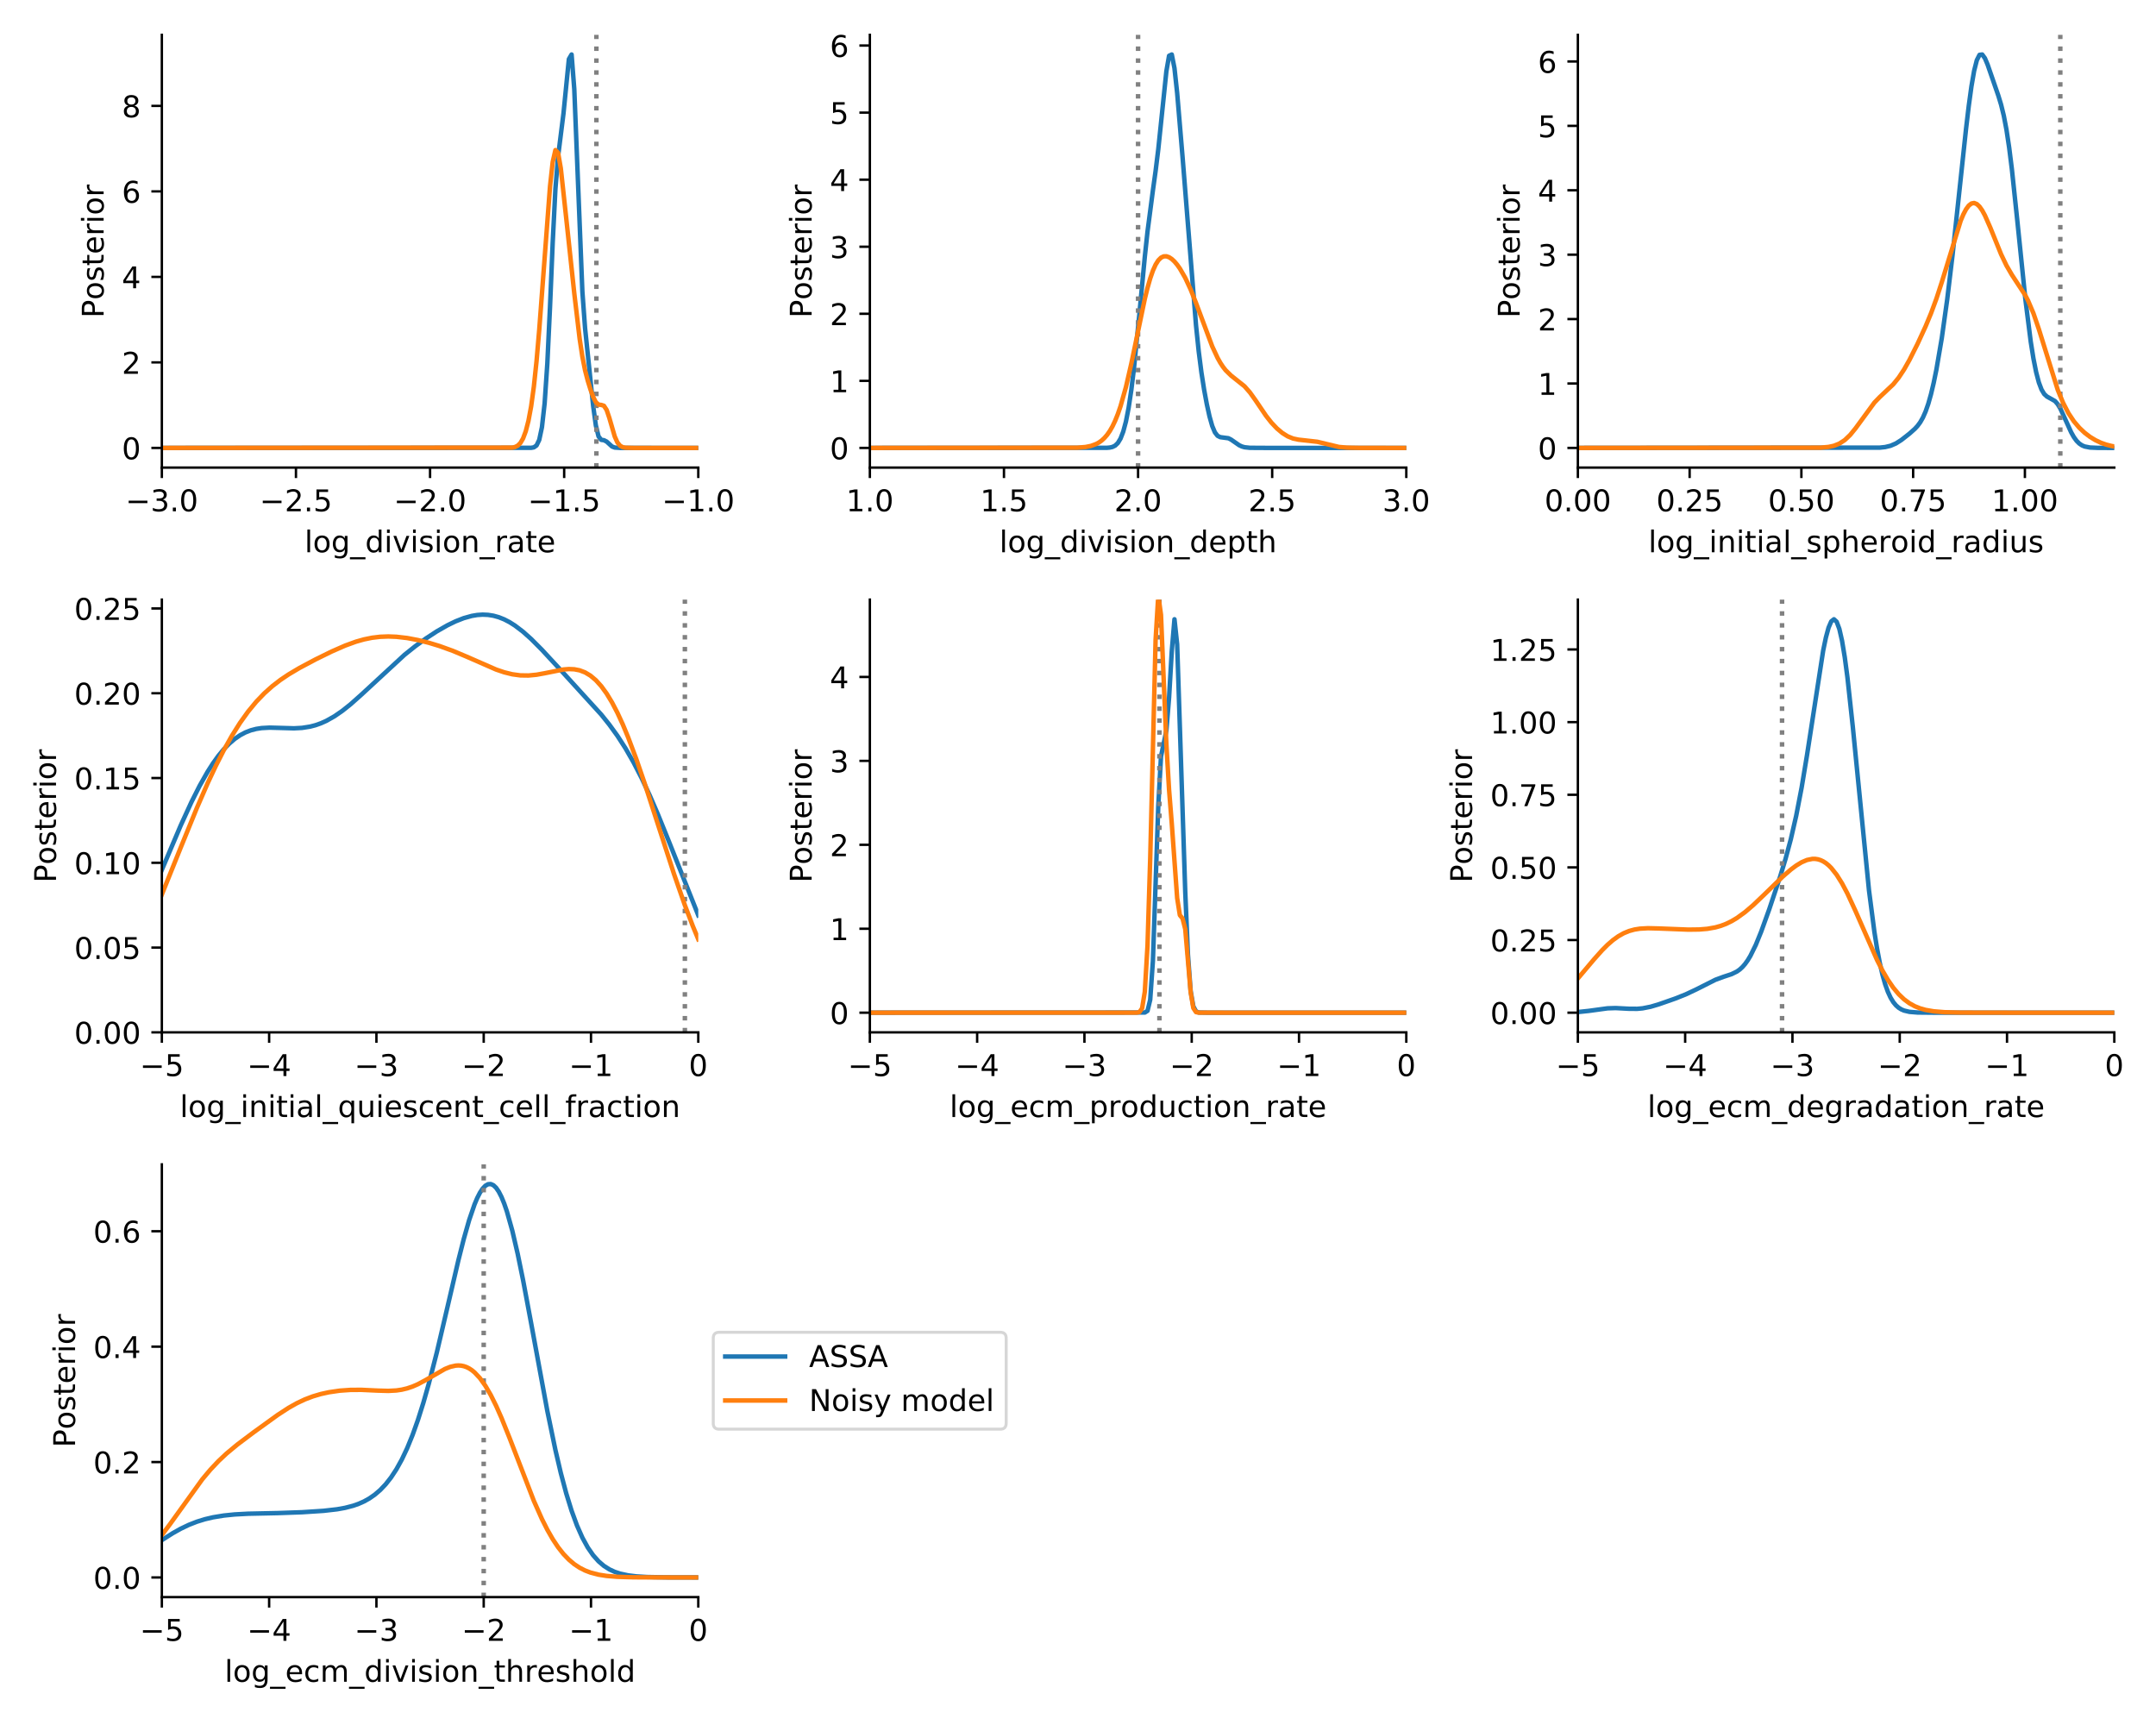 <?xml version="1.0" encoding="utf-8" standalone="no"?>
<!DOCTYPE svg PUBLIC "-//W3C//DTD SVG 1.1//EN"
  "http://www.w3.org/Graphics/SVG/1.1/DTD/svg11.dtd">
<!-- Created with matplotlib (https://matplotlib.org/) -->
<svg height="576pt" version="1.1" viewBox="0 0 720 576" width="720pt" xmlns="http://www.w3.org/2000/svg" xmlns:xlink="http://www.w3.org/1999/xlink">
 <defs>
  <style type="text/css">
*{stroke-linecap:butt;stroke-linejoin:round;}
  </style>
 </defs>
 <g id="figure_1">
  <g id="patch_1">
   <path d="M 0 576 
L 720 576 
L 720 0 
L 0 0 
z
" style="fill:#ffffff;"/>
  </g>
  <g id="axes_1">
   <g id="patch_2">
    <path d="M 54.05 156.13 
L 233.192 156.13 
L 233.192 11.632 
L 54.05 11.632 
z
" style="fill:#ffffff;"/>
   </g>
   <g id="matplotlib.axis_1">
    <g id="xtick_1">
     <g id="line2d_1">
      <defs>
       <path d="M 0 0 
L 0 3.5 
" id="m37442b0fa0" style="stroke:#000000;stroke-width:0.8;"/>
      </defs>
      <g>
       <use style="stroke:#000000;stroke-width:0.8;" x="54.05" xlink:href="#m37442b0fa0" y="156.13"/>
      </g>
     </g>
     <g id="text_1">
      <!-- −3.0 -->
      <defs>
       <path d="M 10.594 35.5 
L 73.188 35.5 
L 73.188 27.203 
L 10.594 27.203 
z
" id="DejaVuSans-8722"/>
       <path d="M 40.578 39.312 
Q 47.656 37.797 51.625 33 
Q 55.609 28.219 55.609 21.188 
Q 55.609 10.406 48.188 4.484 
Q 40.766 -1.422 27.094 -1.422 
Q 22.516 -1.422 17.656 -0.516 
Q 12.797 0.391 7.625 2.203 
L 7.625 11.719 
Q 11.719 9.328 16.594 8.109 
Q 21.484 6.891 26.812 6.891 
Q 36.078 6.891 40.938 10.547 
Q 45.797 14.203 45.797 21.188 
Q 45.797 27.641 41.281 31.266 
Q 36.766 34.906 28.719 34.906 
L 20.219 34.906 
L 20.219 43.016 
L 29.109 43.016 
Q 36.375 43.016 40.234 45.922 
Q 44.094 48.828 44.094 54.297 
Q 44.094 59.906 40.109 62.906 
Q 36.141 65.922 28.719 65.922 
Q 24.656 65.922 20.016 65.031 
Q 15.375 64.156 9.812 62.312 
L 9.812 71.094 
Q 15.438 72.656 20.344 73.438 
Q 25.25 74.219 29.594 74.219 
Q 40.828 74.219 47.359 69.109 
Q 53.906 64.016 53.906 55.328 
Q 53.906 49.266 50.438 45.094 
Q 46.969 40.922 40.578 39.312 
z
" id="DejaVuSans-51"/>
       <path d="M 10.688 12.406 
L 21 12.406 
L 21 0 
L 10.688 0 
z
" id="DejaVuSans-46"/>
       <path d="M 31.781 66.406 
Q 24.172 66.406 20.328 58.906 
Q 16.5 51.422 16.5 36.375 
Q 16.5 21.391 20.328 13.891 
Q 24.172 6.391 31.781 6.391 
Q 39.453 6.391 43.281 13.891 
Q 47.125 21.391 47.125 36.375 
Q 47.125 51.422 43.281 58.906 
Q 39.453 66.406 31.781 66.406 
z
M 31.781 74.219 
Q 44.047 74.219 50.516 64.516 
Q 56.984 54.828 56.984 36.375 
Q 56.984 17.969 50.516 8.266 
Q 44.047 -1.422 31.781 -1.422 
Q 19.531 -1.422 13.062 8.266 
Q 6.594 17.969 6.594 36.375 
Q 6.594 54.828 13.062 64.516 
Q 19.531 74.219 31.781 74.219 
z
" id="DejaVuSans-48"/>
      </defs>
      <g transform="translate(41.909 170.728)scale(0.1 -0.1)">
       <use xlink:href="#DejaVuSans-8722"/>
       <use x="83.789" xlink:href="#DejaVuSans-51"/>
       <use x="147.412" xlink:href="#DejaVuSans-46"/>
       <use x="179.199" xlink:href="#DejaVuSans-48"/>
      </g>
     </g>
    </g>
    <g id="xtick_2">
     <g id="line2d_2">
      <g>
       <use style="stroke:#000000;stroke-width:0.8;" x="98.835" xlink:href="#m37442b0fa0" y="156.13"/>
      </g>
     </g>
     <g id="text_2">
      <!-- −2.5 -->
      <defs>
       <path d="M 19.188 8.297 
L 53.609 8.297 
L 53.609 0 
L 7.328 0 
L 7.328 8.297 
Q 12.938 14.109 22.625 23.891 
Q 32.328 33.688 34.812 36.531 
Q 39.547 41.844 41.422 45.531 
Q 43.312 49.219 43.312 52.781 
Q 43.312 58.594 39.234 62.25 
Q 35.156 65.922 28.609 65.922 
Q 23.969 65.922 18.812 64.312 
Q 13.672 62.703 7.812 59.422 
L 7.812 69.391 
Q 13.766 71.781 18.938 73 
Q 24.125 74.219 28.422 74.219 
Q 39.75 74.219 46.484 68.547 
Q 53.219 62.891 53.219 53.422 
Q 53.219 48.922 51.531 44.891 
Q 49.859 40.875 45.406 35.406 
Q 44.188 33.984 37.641 27.219 
Q 31.109 20.453 19.188 8.297 
z
" id="DejaVuSans-50"/>
       <path d="M 10.797 72.906 
L 49.516 72.906 
L 49.516 64.594 
L 19.828 64.594 
L 19.828 46.734 
Q 21.969 47.469 24.109 47.828 
Q 26.266 48.188 28.422 48.188 
Q 40.625 48.188 47.75 41.5 
Q 54.891 34.812 54.891 23.391 
Q 54.891 11.625 47.562 5.094 
Q 40.234 -1.422 26.906 -1.422 
Q 22.312 -1.422 17.547 -0.641 
Q 12.797 0.141 7.719 1.703 
L 7.719 11.625 
Q 12.109 9.234 16.797 8.062 
Q 21.484 6.891 26.703 6.891 
Q 35.156 6.891 40.078 11.328 
Q 45.016 15.766 45.016 23.391 
Q 45.016 31 40.078 35.438 
Q 35.156 39.891 26.703 39.891 
Q 22.75 39.891 18.812 39.016 
Q 14.891 38.141 10.797 36.281 
z
" id="DejaVuSans-53"/>
      </defs>
      <g transform="translate(86.694 170.728)scale(0.1 -0.1)">
       <use xlink:href="#DejaVuSans-8722"/>
       <use x="83.789" xlink:href="#DejaVuSans-50"/>
       <use x="147.412" xlink:href="#DejaVuSans-46"/>
       <use x="179.199" xlink:href="#DejaVuSans-53"/>
      </g>
     </g>
    </g>
    <g id="xtick_3">
     <g id="line2d_3">
      <g>
       <use style="stroke:#000000;stroke-width:0.8;" x="143.621" xlink:href="#m37442b0fa0" y="156.13"/>
      </g>
     </g>
     <g id="text_3">
      <!-- −2.0 -->
      <g transform="translate(131.479 170.728)scale(0.1 -0.1)">
       <use xlink:href="#DejaVuSans-8722"/>
       <use x="83.789" xlink:href="#DejaVuSans-50"/>
       <use x="147.412" xlink:href="#DejaVuSans-46"/>
       <use x="179.199" xlink:href="#DejaVuSans-48"/>
      </g>
     </g>
    </g>
    <g id="xtick_4">
     <g id="line2d_4">
      <g>
       <use style="stroke:#000000;stroke-width:0.8;" x="188.406" xlink:href="#m37442b0fa0" y="156.13"/>
      </g>
     </g>
     <g id="text_4">
      <!-- −1.5 -->
      <defs>
       <path d="M 12.406 8.297 
L 28.516 8.297 
L 28.516 63.922 
L 10.984 60.406 
L 10.984 69.391 
L 28.422 72.906 
L 38.281 72.906 
L 38.281 8.297 
L 54.391 8.297 
L 54.391 0 
L 12.406 0 
z
" id="DejaVuSans-49"/>
      </defs>
      <g transform="translate(176.265 170.728)scale(0.1 -0.1)">
       <use xlink:href="#DejaVuSans-8722"/>
       <use x="83.789" xlink:href="#DejaVuSans-49"/>
       <use x="147.412" xlink:href="#DejaVuSans-46"/>
       <use x="179.199" xlink:href="#DejaVuSans-53"/>
      </g>
     </g>
    </g>
    <g id="xtick_5">
     <g id="line2d_5">
      <g>
       <use style="stroke:#000000;stroke-width:0.8;" x="233.192" xlink:href="#m37442b0fa0" y="156.13"/>
      </g>
     </g>
     <g id="text_5">
      <!-- −1.0 -->
      <g transform="translate(221.05 170.728)scale(0.1 -0.1)">
       <use xlink:href="#DejaVuSans-8722"/>
       <use x="83.789" xlink:href="#DejaVuSans-49"/>
       <use x="147.412" xlink:href="#DejaVuSans-46"/>
       <use x="179.199" xlink:href="#DejaVuSans-48"/>
      </g>
     </g>
    </g>
    <g id="text_6">
     <!-- log_division_rate -->
     <defs>
      <path d="M 9.422 75.984 
L 18.406 75.984 
L 18.406 0 
L 9.422 0 
z
" id="DejaVuSans-108"/>
      <path d="M 30.609 48.391 
Q 23.391 48.391 19.188 42.75 
Q 14.984 37.109 14.984 27.297 
Q 14.984 17.484 19.156 11.844 
Q 23.344 6.203 30.609 6.203 
Q 37.797 6.203 41.984 11.859 
Q 46.188 17.531 46.188 27.297 
Q 46.188 37.016 41.984 42.703 
Q 37.797 48.391 30.609 48.391 
z
M 30.609 56 
Q 42.328 56 49.016 48.375 
Q 55.719 40.766 55.719 27.297 
Q 55.719 13.875 49.016 6.219 
Q 42.328 -1.422 30.609 -1.422 
Q 18.844 -1.422 12.172 6.219 
Q 5.516 13.875 5.516 27.297 
Q 5.516 40.766 12.172 48.375 
Q 18.844 56 30.609 56 
z
" id="DejaVuSans-111"/>
      <path d="M 45.406 27.984 
Q 45.406 37.75 41.375 43.109 
Q 37.359 48.484 30.078 48.484 
Q 22.859 48.484 18.828 43.109 
Q 14.797 37.75 14.797 27.984 
Q 14.797 18.266 18.828 12.891 
Q 22.859 7.516 30.078 7.516 
Q 37.359 7.516 41.375 12.891 
Q 45.406 18.266 45.406 27.984 
z
M 54.391 6.781 
Q 54.391 -7.172 48.188 -13.984 
Q 42 -20.797 29.203 -20.797 
Q 24.469 -20.797 20.266 -20.094 
Q 16.062 -19.391 12.109 -17.922 
L 12.109 -9.188 
Q 16.062 -11.328 19.922 -12.344 
Q 23.781 -13.375 27.781 -13.375 
Q 36.625 -13.375 41.016 -8.766 
Q 45.406 -4.156 45.406 5.172 
L 45.406 9.625 
Q 42.625 4.781 38.281 2.391 
Q 33.938 0 27.875 0 
Q 17.828 0 11.672 7.656 
Q 5.516 15.328 5.516 27.984 
Q 5.516 40.672 11.672 48.328 
Q 17.828 56 27.875 56 
Q 33.938 56 38.281 53.609 
Q 42.625 51.219 45.406 46.391 
L 45.406 54.688 
L 54.391 54.688 
z
" id="DejaVuSans-103"/>
      <path d="M 50.984 -16.609 
L 50.984 -23.578 
L -0.984 -23.578 
L -0.984 -16.609 
z
" id="DejaVuSans-95"/>
      <path d="M 45.406 46.391 
L 45.406 75.984 
L 54.391 75.984 
L 54.391 0 
L 45.406 0 
L 45.406 8.203 
Q 42.578 3.328 38.25 0.953 
Q 33.938 -1.422 27.875 -1.422 
Q 17.969 -1.422 11.734 6.484 
Q 5.516 14.406 5.516 27.297 
Q 5.516 40.188 11.734 48.094 
Q 17.969 56 27.875 56 
Q 33.938 56 38.25 53.625 
Q 42.578 51.266 45.406 46.391 
z
M 14.797 27.297 
Q 14.797 17.391 18.875 11.75 
Q 22.953 6.109 30.078 6.109 
Q 37.203 6.109 41.297 11.75 
Q 45.406 17.391 45.406 27.297 
Q 45.406 37.203 41.297 42.844 
Q 37.203 48.484 30.078 48.484 
Q 22.953 48.484 18.875 42.844 
Q 14.797 37.203 14.797 27.297 
z
" id="DejaVuSans-100"/>
      <path d="M 9.422 54.688 
L 18.406 54.688 
L 18.406 0 
L 9.422 0 
z
M 9.422 75.984 
L 18.406 75.984 
L 18.406 64.594 
L 9.422 64.594 
z
" id="DejaVuSans-105"/>
      <path d="M 2.984 54.688 
L 12.5 54.688 
L 29.594 8.797 
L 46.688 54.688 
L 56.203 54.688 
L 35.688 0 
L 23.484 0 
z
" id="DejaVuSans-118"/>
      <path d="M 44.281 53.078 
L 44.281 44.578 
Q 40.484 46.531 36.375 47.5 
Q 32.281 48.484 27.875 48.484 
Q 21.188 48.484 17.844 46.438 
Q 14.5 44.391 14.5 40.281 
Q 14.5 37.156 16.891 35.375 
Q 19.281 33.594 26.516 31.984 
L 29.594 31.297 
Q 39.156 29.25 43.188 25.516 
Q 47.219 21.781 47.219 15.094 
Q 47.219 7.469 41.188 3.016 
Q 35.156 -1.422 24.609 -1.422 
Q 20.219 -1.422 15.453 -0.562 
Q 10.688 0.297 5.422 2 
L 5.422 11.281 
Q 10.406 8.688 15.234 7.391 
Q 20.062 6.109 24.812 6.109 
Q 31.156 6.109 34.562 8.281 
Q 37.984 10.453 37.984 14.406 
Q 37.984 18.062 35.516 20.016 
Q 33.062 21.969 24.703 23.781 
L 21.578 24.516 
Q 13.234 26.266 9.516 29.906 
Q 5.812 33.547 5.812 39.891 
Q 5.812 47.609 11.281 51.797 
Q 16.75 56 26.812 56 
Q 31.781 56 36.172 55.266 
Q 40.578 54.547 44.281 53.078 
z
" id="DejaVuSans-115"/>
      <path d="M 54.891 33.016 
L 54.891 0 
L 45.906 0 
L 45.906 32.719 
Q 45.906 40.484 42.875 44.328 
Q 39.844 48.188 33.797 48.188 
Q 26.516 48.188 22.312 43.547 
Q 18.109 38.922 18.109 30.906 
L 18.109 0 
L 9.078 0 
L 9.078 54.688 
L 18.109 54.688 
L 18.109 46.188 
Q 21.344 51.125 25.703 53.562 
Q 30.078 56 35.797 56 
Q 45.219 56 50.047 50.172 
Q 54.891 44.344 54.891 33.016 
z
" id="DejaVuSans-110"/>
      <path d="M 41.109 46.297 
Q 39.594 47.172 37.812 47.578 
Q 36.031 48 33.891 48 
Q 26.266 48 22.188 43.047 
Q 18.109 38.094 18.109 28.812 
L 18.109 0 
L 9.078 0 
L 9.078 54.688 
L 18.109 54.688 
L 18.109 46.188 
Q 20.953 51.172 25.484 53.578 
Q 30.031 56 36.531 56 
Q 37.453 56 38.578 55.875 
Q 39.703 55.766 41.062 55.516 
z
" id="DejaVuSans-114"/>
      <path d="M 34.281 27.484 
Q 23.391 27.484 19.188 25 
Q 14.984 22.516 14.984 16.5 
Q 14.984 11.719 18.141 8.906 
Q 21.297 6.109 26.703 6.109 
Q 34.188 6.109 38.703 11.406 
Q 43.219 16.703 43.219 25.484 
L 43.219 27.484 
z
M 52.203 31.203 
L 52.203 0 
L 43.219 0 
L 43.219 8.297 
Q 40.141 3.328 35.547 0.953 
Q 30.953 -1.422 24.312 -1.422 
Q 15.922 -1.422 10.953 3.297 
Q 6 8.016 6 15.922 
Q 6 25.141 12.172 29.828 
Q 18.359 34.516 30.609 34.516 
L 43.219 34.516 
L 43.219 35.406 
Q 43.219 41.609 39.141 45 
Q 35.062 48.391 27.688 48.391 
Q 23 48.391 18.547 47.266 
Q 14.109 46.141 10.016 43.891 
L 10.016 52.203 
Q 14.938 54.109 19.578 55.047 
Q 24.219 56 28.609 56 
Q 40.484 56 46.344 49.844 
Q 52.203 43.703 52.203 31.203 
z
" id="DejaVuSans-97"/>
      <path d="M 18.312 70.219 
L 18.312 54.688 
L 36.812 54.688 
L 36.812 47.703 
L 18.312 47.703 
L 18.312 18.016 
Q 18.312 11.328 20.141 9.422 
Q 21.969 7.516 27.594 7.516 
L 36.812 7.516 
L 36.812 0 
L 27.594 0 
Q 17.188 0 13.234 3.875 
Q 9.281 7.766 9.281 18.016 
L 9.281 47.703 
L 2.688 47.703 
L 2.688 54.688 
L 9.281 54.688 
L 9.281 70.219 
z
" id="DejaVuSans-116"/>
      <path d="M 56.203 29.594 
L 56.203 25.203 
L 14.891 25.203 
Q 15.484 15.922 20.484 11.062 
Q 25.484 6.203 34.422 6.203 
Q 39.594 6.203 44.453 7.469 
Q 49.312 8.734 54.109 11.281 
L 54.109 2.781 
Q 49.266 0.734 44.188 -0.344 
Q 39.109 -1.422 33.891 -1.422 
Q 20.797 -1.422 13.156 6.188 
Q 5.516 13.812 5.516 26.812 
Q 5.516 40.234 12.766 48.109 
Q 20.016 56 32.328 56 
Q 43.359 56 49.781 48.891 
Q 56.203 41.797 56.203 29.594 
z
M 47.219 32.234 
Q 47.125 39.594 43.094 43.984 
Q 39.062 48.391 32.422 48.391 
Q 24.906 48.391 20.391 44.141 
Q 15.875 39.891 15.188 32.172 
z
" id="DejaVuSans-101"/>
     </defs>
     <g transform="translate(101.708 184.406)scale(0.1 -0.1)">
      <use xlink:href="#DejaVuSans-108"/>
      <use x="27.783" xlink:href="#DejaVuSans-111"/>
      <use x="88.965" xlink:href="#DejaVuSans-103"/>
      <use x="152.441" xlink:href="#DejaVuSans-95"/>
      <use x="202.441" xlink:href="#DejaVuSans-100"/>
      <use x="265.918" xlink:href="#DejaVuSans-105"/>
      <use x="293.701" xlink:href="#DejaVuSans-118"/>
      <use x="352.881" xlink:href="#DejaVuSans-105"/>
      <use x="380.664" xlink:href="#DejaVuSans-115"/>
      <use x="432.764" xlink:href="#DejaVuSans-105"/>
      <use x="460.547" xlink:href="#DejaVuSans-111"/>
      <use x="521.729" xlink:href="#DejaVuSans-110"/>
      <use x="585.107" xlink:href="#DejaVuSans-95"/>
      <use x="635.107" xlink:href="#DejaVuSans-114"/>
      <use x="676.221" xlink:href="#DejaVuSans-97"/>
      <use x="737.5" xlink:href="#DejaVuSans-116"/>
      <use x="776.709" xlink:href="#DejaVuSans-101"/>
     </g>
    </g>
   </g>
   <g id="matplotlib.axis_2">
    <g id="ytick_1">
     <g id="line2d_6">
      <defs>
       <path d="M 0 0 
L -3.5 0 
" id="m734181d4cf" style="stroke:#000000;stroke-width:0.8;"/>
      </defs>
      <g>
       <use style="stroke:#000000;stroke-width:0.8;" x="54.05" xlink:href="#m734181d4cf" y="149.562"/>
      </g>
     </g>
     <g id="text_7">
      <!-- 0 -->
      <g transform="translate(40.688 153.361)scale(0.1 -0.1)">
       <use xlink:href="#DejaVuSans-48"/>
      </g>
     </g>
    </g>
    <g id="ytick_2">
     <g id="line2d_7">
      <g>
       <use style="stroke:#000000;stroke-width:0.8;" x="54.05" xlink:href="#m734181d4cf" y="121.01"/>
      </g>
     </g>
     <g id="text_8">
      <!-- 2 -->
      <g transform="translate(40.688 124.81)scale(0.1 -0.1)">
       <use xlink:href="#DejaVuSans-50"/>
      </g>
     </g>
    </g>
    <g id="ytick_3">
     <g id="line2d_8">
      <g>
       <use style="stroke:#000000;stroke-width:0.8;" x="54.05" xlink:href="#m734181d4cf" y="92.459"/>
      </g>
     </g>
     <g id="text_9">
      <!-- 4 -->
      <defs>
       <path d="M 37.797 64.312 
L 12.891 25.391 
L 37.797 25.391 
z
M 35.203 72.906 
L 47.609 72.906 
L 47.609 25.391 
L 58.016 25.391 
L 58.016 17.188 
L 47.609 17.188 
L 47.609 0 
L 37.797 0 
L 37.797 17.188 
L 4.891 17.188 
L 4.891 26.703 
z
" id="DejaVuSans-52"/>
      </defs>
      <g transform="translate(40.688 96.258)scale(0.1 -0.1)">
       <use xlink:href="#DejaVuSans-52"/>
      </g>
     </g>
    </g>
    <g id="ytick_4">
     <g id="line2d_9">
      <g>
       <use style="stroke:#000000;stroke-width:0.8;" x="54.05" xlink:href="#m734181d4cf" y="63.908"/>
      </g>
     </g>
     <g id="text_10">
      <!-- 6 -->
      <defs>
       <path d="M 33.016 40.375 
Q 26.375 40.375 22.484 35.828 
Q 18.609 31.297 18.609 23.391 
Q 18.609 15.531 22.484 10.953 
Q 26.375 6.391 33.016 6.391 
Q 39.656 6.391 43.531 10.953 
Q 47.406 15.531 47.406 23.391 
Q 47.406 31.297 43.531 35.828 
Q 39.656 40.375 33.016 40.375 
z
M 52.594 71.297 
L 52.594 62.312 
Q 48.875 64.062 45.094 64.984 
Q 41.312 65.922 37.594 65.922 
Q 27.828 65.922 22.672 59.328 
Q 17.531 52.734 16.797 39.406 
Q 19.672 43.656 24.016 45.922 
Q 28.375 48.188 33.594 48.188 
Q 44.578 48.188 50.953 41.516 
Q 57.328 34.859 57.328 23.391 
Q 57.328 12.156 50.688 5.359 
Q 44.047 -1.422 33.016 -1.422 
Q 20.359 -1.422 13.672 8.266 
Q 6.984 17.969 6.984 36.375 
Q 6.984 53.656 15.188 63.938 
Q 23.391 74.219 37.203 74.219 
Q 40.922 74.219 44.703 73.484 
Q 48.484 72.75 52.594 71.297 
z
" id="DejaVuSans-54"/>
      </defs>
      <g transform="translate(40.688 67.707)scale(0.1 -0.1)">
       <use xlink:href="#DejaVuSans-54"/>
      </g>
     </g>
    </g>
    <g id="ytick_5">
     <g id="line2d_10">
      <g>
       <use style="stroke:#000000;stroke-width:0.8;" x="54.05" xlink:href="#m734181d4cf" y="35.357"/>
      </g>
     </g>
     <g id="text_11">
      <!-- 8 -->
      <defs>
       <path d="M 31.781 34.625 
Q 24.75 34.625 20.719 30.859 
Q 16.703 27.094 16.703 20.516 
Q 16.703 13.922 20.719 10.156 
Q 24.75 6.391 31.781 6.391 
Q 38.812 6.391 42.859 10.172 
Q 46.922 13.969 46.922 20.516 
Q 46.922 27.094 42.891 30.859 
Q 38.875 34.625 31.781 34.625 
z
M 21.922 38.812 
Q 15.578 40.375 12.031 44.719 
Q 8.5 49.078 8.5 55.328 
Q 8.5 64.062 14.719 69.141 
Q 20.953 74.219 31.781 74.219 
Q 42.672 74.219 48.875 69.141 
Q 55.078 64.062 55.078 55.328 
Q 55.078 49.078 51.531 44.719 
Q 48 40.375 41.703 38.812 
Q 48.828 37.156 52.797 32.312 
Q 56.781 27.484 56.781 20.516 
Q 56.781 9.906 50.312 4.234 
Q 43.844 -1.422 31.781 -1.422 
Q 19.734 -1.422 13.25 4.234 
Q 6.781 9.906 6.781 20.516 
Q 6.781 27.484 10.781 32.312 
Q 14.797 37.156 21.922 38.812 
z
M 18.312 54.391 
Q 18.312 48.734 21.844 45.562 
Q 25.391 42.391 31.781 42.391 
Q 38.141 42.391 41.719 45.562 
Q 45.312 48.734 45.312 54.391 
Q 45.312 60.062 41.719 63.234 
Q 38.141 66.406 31.781 66.406 
Q 25.391 66.406 21.844 63.234 
Q 18.312 60.062 18.312 54.391 
z
" id="DejaVuSans-56"/>
      </defs>
      <g transform="translate(40.688 39.156)scale(0.1 -0.1)">
       <use xlink:href="#DejaVuSans-56"/>
      </g>
     </g>
    </g>
    <g id="text_12">
     <!-- Posterior -->
     <defs>
      <path d="M 19.672 64.797 
L 19.672 37.406 
L 32.078 37.406 
Q 38.969 37.406 42.719 40.969 
Q 46.484 44.531 46.484 51.125 
Q 46.484 57.672 42.719 61.234 
Q 38.969 64.797 32.078 64.797 
z
M 9.812 72.906 
L 32.078 72.906 
Q 44.344 72.906 50.609 67.359 
Q 56.891 61.812 56.891 51.125 
Q 56.891 40.328 50.609 34.812 
Q 44.344 29.297 32.078 29.297 
L 19.672 29.297 
L 19.672 0 
L 9.812 0 
z
" id="DejaVuSans-80"/>
     </defs>
     <g transform="translate(34.608 106.154)rotate(-90)scale(0.1 -0.1)">
      <use xlink:href="#DejaVuSans-80"/>
      <use x="60.256" xlink:href="#DejaVuSans-111"/>
      <use x="121.438" xlink:href="#DejaVuSans-115"/>
      <use x="173.537" xlink:href="#DejaVuSans-116"/>
      <use x="212.746" xlink:href="#DejaVuSans-101"/>
      <use x="274.27" xlink:href="#DejaVuSans-114"/>
      <use x="315.383" xlink:href="#DejaVuSans-105"/>
      <use x="343.166" xlink:href="#DejaVuSans-111"/>
      <use x="404.348" xlink:href="#DejaVuSans-114"/>
     </g>
    </g>
   </g>
   <g id="line2d_11">
    <path clip-path="url(#p015896b790)" d="M 54.05 149.562 
L 177.379 149.531 
L 178.279 149.376 
L 179.179 148.745 
L 180.079 146.884 
L 180.98 142.662 
L 181.88 134.688 
L 182.78 121.427 
L 183.68 102.427 
L 184.58 80.901 
L 185.481 63.079 
L 186.381 52.181 
L 188.181 37.843 
L 189.982 19.725 
L 190.882 18.2 
L 191.782 29.781 
L 194.483 97.359 
L 195.383 109.576 
L 198.084 135.509 
L 198.984 142.06 
L 199.884 145.733 
L 200.784 146.87 
L 201.684 146.99 
L 202.585 147.45 
L 204.385 149.095 
L 205.285 149.442 
L 207.086 149.559 
L 233.192 149.562 
L 233.192 149.562 
" style="fill:none;stroke:#1f77b4;stroke-linecap:square;stroke-width:1.5;"/>
   </g>
   <g id="line2d_12">
    <path clip-path="url(#p015896b790)" d="M 199.167 156.13 
L 199.167 11.632 
" style="fill:none;stroke:#808080;stroke-dasharray:1.5,2.475;stroke-dashoffset:0;stroke-width:1.5;"/>
   </g>
   <g id="line2d_13">
    <path clip-path="url(#p015896b790)" d="M 54.05 149.562 
L 171.077 149.461 
L 171.977 149.269 
L 172.878 148.824 
L 173.778 147.941 
L 174.678 146.404 
L 175.578 144 
L 176.478 140.513 
L 177.379 135.667 
L 178.279 129.115 
L 179.179 120.586 
L 180.079 110.142 
L 183.68 62.252 
L 184.58 54.058 
L 185.481 50.121 
L 186.381 51.048 
L 187.281 56.215 
L 189.081 72.767 
L 191.782 97.969 
L 193.582 113.157 
L 194.483 119.109 
L 195.383 123.645 
L 196.283 127.119 
L 197.183 130.029 
L 198.084 132.525 
L 198.984 134.312 
L 199.884 135.109 
L 200.784 135.206 
L 201.684 135.498 
L 202.585 136.88 
L 203.485 139.535 
L 205.285 145.726 
L 206.185 147.747 
L 207.086 148.848 
L 207.986 149.329 
L 208.886 149.499 
L 211.587 149.561 
L 233.192 149.562 
L 233.192 149.562 
" style="fill:none;stroke:#ff7f0e;stroke-linecap:square;stroke-width:1.5;"/>
   </g>
   <g id="patch_3">
    <path d="M 54.05 156.13 
L 54.05 11.632 
" style="fill:none;stroke:#000000;stroke-linecap:square;stroke-linejoin:miter;stroke-width:0.8;"/>
   </g>
   <g id="patch_4">
    <path d="M 54.05 156.13 
L 233.192 156.13 
" style="fill:none;stroke:#000000;stroke-linecap:square;stroke-linejoin:miter;stroke-width:0.8;"/>
   </g>
  </g>
  <g id="axes_2">
   <g id="patch_5">
    <path d="M 290.492 156.13 
L 469.633 156.13 
L 469.633 11.632 
L 290.492 11.632 
z
" style="fill:#ffffff;"/>
   </g>
   <g id="matplotlib.axis_3">
    <g id="xtick_6">
     <g id="line2d_14">
      <g>
       <use style="stroke:#000000;stroke-width:0.8;" x="290.492" xlink:href="#m37442b0fa0" y="156.13"/>
      </g>
     </g>
     <g id="text_13">
      <!-- 1.0 -->
      <g transform="translate(282.54 170.728)scale(0.1 -0.1)">
       <use xlink:href="#DejaVuSans-49"/>
       <use x="63.623" xlink:href="#DejaVuSans-46"/>
       <use x="95.41" xlink:href="#DejaVuSans-48"/>
      </g>
     </g>
    </g>
    <g id="xtick_7">
     <g id="line2d_15">
      <g>
       <use style="stroke:#000000;stroke-width:0.8;" x="335.277" xlink:href="#m37442b0fa0" y="156.13"/>
      </g>
     </g>
     <g id="text_14">
      <!-- 1.5 -->
      <g transform="translate(327.326 170.728)scale(0.1 -0.1)">
       <use xlink:href="#DejaVuSans-49"/>
       <use x="63.623" xlink:href="#DejaVuSans-46"/>
       <use x="95.41" xlink:href="#DejaVuSans-53"/>
      </g>
     </g>
    </g>
    <g id="xtick_8">
     <g id="line2d_16">
      <g>
       <use style="stroke:#000000;stroke-width:0.8;" x="380.062" xlink:href="#m37442b0fa0" y="156.13"/>
      </g>
     </g>
     <g id="text_15">
      <!-- 2.0 -->
      <g transform="translate(372.111 170.728)scale(0.1 -0.1)">
       <use xlink:href="#DejaVuSans-50"/>
       <use x="63.623" xlink:href="#DejaVuSans-46"/>
       <use x="95.41" xlink:href="#DejaVuSans-48"/>
      </g>
     </g>
    </g>
    <g id="xtick_9">
     <g id="line2d_17">
      <g>
       <use style="stroke:#000000;stroke-width:0.8;" x="424.848" xlink:href="#m37442b0fa0" y="156.13"/>
      </g>
     </g>
     <g id="text_16">
      <!-- 2.5 -->
      <g transform="translate(416.896 170.728)scale(0.1 -0.1)">
       <use xlink:href="#DejaVuSans-50"/>
       <use x="63.623" xlink:href="#DejaVuSans-46"/>
       <use x="95.41" xlink:href="#DejaVuSans-53"/>
      </g>
     </g>
    </g>
    <g id="xtick_10">
     <g id="line2d_18">
      <g>
       <use style="stroke:#000000;stroke-width:0.8;" x="469.633" xlink:href="#m37442b0fa0" y="156.13"/>
      </g>
     </g>
     <g id="text_17">
      <!-- 3.0 -->
      <g transform="translate(461.682 170.728)scale(0.1 -0.1)">
       <use xlink:href="#DejaVuSans-51"/>
       <use x="63.623" xlink:href="#DejaVuSans-46"/>
       <use x="95.41" xlink:href="#DejaVuSans-48"/>
      </g>
     </g>
    </g>
    <g id="text_18">
     <!-- log_division_depth -->
     <defs>
      <path d="M 18.109 8.203 
L 18.109 -20.797 
L 9.078 -20.797 
L 9.078 54.688 
L 18.109 54.688 
L 18.109 46.391 
Q 20.953 51.266 25.266 53.625 
Q 29.594 56 35.594 56 
Q 45.562 56 51.781 48.094 
Q 58.016 40.188 58.016 27.297 
Q 58.016 14.406 51.781 6.484 
Q 45.562 -1.422 35.594 -1.422 
Q 29.594 -1.422 25.266 0.953 
Q 20.953 3.328 18.109 8.203 
z
M 48.688 27.297 
Q 48.688 37.203 44.609 42.844 
Q 40.531 48.484 33.406 48.484 
Q 26.266 48.484 22.188 42.844 
Q 18.109 37.203 18.109 27.297 
Q 18.109 17.391 22.188 11.75 
Q 26.266 6.109 33.406 6.109 
Q 40.531 6.109 44.609 11.75 
Q 48.688 17.391 48.688 27.297 
z
" id="DejaVuSans-112"/>
      <path d="M 54.891 33.016 
L 54.891 0 
L 45.906 0 
L 45.906 32.719 
Q 45.906 40.484 42.875 44.328 
Q 39.844 48.188 33.797 48.188 
Q 26.516 48.188 22.312 43.547 
Q 18.109 38.922 18.109 30.906 
L 18.109 0 
L 9.078 0 
L 9.078 75.984 
L 18.109 75.984 
L 18.109 46.188 
Q 21.344 51.125 25.703 53.562 
Q 30.078 56 35.797 56 
Q 45.219 56 50.047 50.172 
Q 54.891 44.344 54.891 33.016 
z
" id="DejaVuSans-104"/>
     </defs>
     <g transform="translate(333.752 184.406)scale(0.1 -0.1)">
      <use xlink:href="#DejaVuSans-108"/>
      <use x="27.783" xlink:href="#DejaVuSans-111"/>
      <use x="88.965" xlink:href="#DejaVuSans-103"/>
      <use x="152.441" xlink:href="#DejaVuSans-95"/>
      <use x="202.441" xlink:href="#DejaVuSans-100"/>
      <use x="265.918" xlink:href="#DejaVuSans-105"/>
      <use x="293.701" xlink:href="#DejaVuSans-118"/>
      <use x="352.881" xlink:href="#DejaVuSans-105"/>
      <use x="380.664" xlink:href="#DejaVuSans-115"/>
      <use x="432.764" xlink:href="#DejaVuSans-105"/>
      <use x="460.547" xlink:href="#DejaVuSans-111"/>
      <use x="521.729" xlink:href="#DejaVuSans-110"/>
      <use x="585.107" xlink:href="#DejaVuSans-95"/>
      <use x="635.107" xlink:href="#DejaVuSans-100"/>
      <use x="698.584" xlink:href="#DejaVuSans-101"/>
      <use x="760.107" xlink:href="#DejaVuSans-112"/>
      <use x="823.584" xlink:href="#DejaVuSans-116"/>
      <use x="862.793" xlink:href="#DejaVuSans-104"/>
     </g>
    </g>
   </g>
   <g id="matplotlib.axis_4">
    <g id="ytick_6">
     <g id="line2d_19">
      <g>
       <use style="stroke:#000000;stroke-width:0.8;" x="290.492" xlink:href="#m734181d4cf" y="149.562"/>
      </g>
     </g>
     <g id="text_19">
      <!-- 0 -->
      <g transform="translate(277.129 153.361)scale(0.1 -0.1)">
       <use xlink:href="#DejaVuSans-48"/>
      </g>
     </g>
    </g>
    <g id="ytick_7">
     <g id="line2d_20">
      <g>
       <use style="stroke:#000000;stroke-width:0.8;" x="290.492" xlink:href="#m734181d4cf" y="127.17"/>
      </g>
     </g>
     <g id="text_20">
      <!-- 1 -->
      <g transform="translate(277.129 130.969)scale(0.1 -0.1)">
       <use xlink:href="#DejaVuSans-49"/>
      </g>
     </g>
    </g>
    <g id="ytick_8">
     <g id="line2d_21">
      <g>
       <use style="stroke:#000000;stroke-width:0.8;" x="290.492" xlink:href="#m734181d4cf" y="104.778"/>
      </g>
     </g>
     <g id="text_21">
      <!-- 2 -->
      <g transform="translate(277.129 108.577)scale(0.1 -0.1)">
       <use xlink:href="#DejaVuSans-50"/>
      </g>
     </g>
    </g>
    <g id="ytick_9">
     <g id="line2d_22">
      <g>
       <use style="stroke:#000000;stroke-width:0.8;" x="290.492" xlink:href="#m734181d4cf" y="82.386"/>
      </g>
     </g>
     <g id="text_22">
      <!-- 3 -->
      <g transform="translate(277.129 86.185)scale(0.1 -0.1)">
       <use xlink:href="#DejaVuSans-51"/>
      </g>
     </g>
    </g>
    <g id="ytick_10">
     <g id="line2d_23">
      <g>
       <use style="stroke:#000000;stroke-width:0.8;" x="290.492" xlink:href="#m734181d4cf" y="59.994"/>
      </g>
     </g>
     <g id="text_23">
      <!-- 4 -->
      <g transform="translate(277.129 63.794)scale(0.1 -0.1)">
       <use xlink:href="#DejaVuSans-52"/>
      </g>
     </g>
    </g>
    <g id="ytick_11">
     <g id="line2d_24">
      <g>
       <use style="stroke:#000000;stroke-width:0.8;" x="290.492" xlink:href="#m734181d4cf" y="37.603"/>
      </g>
     </g>
     <g id="text_24">
      <!-- 5 -->
      <g transform="translate(277.129 41.402)scale(0.1 -0.1)">
       <use xlink:href="#DejaVuSans-53"/>
      </g>
     </g>
    </g>
    <g id="ytick_12">
     <g id="line2d_25">
      <g>
       <use style="stroke:#000000;stroke-width:0.8;" x="290.492" xlink:href="#m734181d4cf" y="15.211"/>
      </g>
     </g>
     <g id="text_25">
      <!-- 6 -->
      <g transform="translate(277.129 19.01)scale(0.1 -0.1)">
       <use xlink:href="#DejaVuSans-54"/>
      </g>
     </g>
    </g>
    <g id="text_26">
     <!-- Posterior -->
     <g transform="translate(271.049 106.154)rotate(-90)scale(0.1 -0.1)">
      <use xlink:href="#DejaVuSans-80"/>
      <use x="60.256" xlink:href="#DejaVuSans-111"/>
      <use x="121.438" xlink:href="#DejaVuSans-115"/>
      <use x="173.537" xlink:href="#DejaVuSans-116"/>
      <use x="212.746" xlink:href="#DejaVuSans-101"/>
      <use x="274.27" xlink:href="#DejaVuSans-114"/>
      <use x="315.383" xlink:href="#DejaVuSans-105"/>
      <use x="343.166" xlink:href="#DejaVuSans-111"/>
      <use x="404.348" xlink:href="#DejaVuSans-114"/>
     </g>
    </g>
   </g>
   <g id="line2d_26">
    <path clip-path="url(#pc5265ec7d2)" d="M 290.492 149.562 
L 369.71 149.523 
L 370.61 149.443 
L 371.511 149.239 
L 372.411 148.792 
L 373.311 147.927 
L 374.211 146.438 
L 375.111 144.111 
L 376.012 140.74 
L 376.912 136.137 
L 377.812 130.159 
L 378.712 122.779 
L 380.513 104.713 
L 382.313 85.71 
L 383.213 77.34 
L 385.014 63.567 
L 385.914 57.089 
L 386.814 49.795 
L 389.515 23.79 
L 390.415 18.619 
L 391.315 18.2 
L 392.215 22.757 
L 393.116 31.076 
L 394.916 52.42 
L 399.417 108.695 
L 400.317 117.355 
L 401.217 124.38 
L 402.118 130.126 
L 403.018 134.972 
L 403.918 139.045 
L 404.818 142.225 
L 405.718 144.373 
L 406.619 145.536 
L 407.519 145.978 
L 410.22 146.331 
L 411.12 146.785 
L 413.82 148.66 
L 414.721 149.082 
L 415.621 149.339 
L 417.421 149.531 
L 422.822 149.562 
L 469.633 149.562 
L 469.633 149.562 
" style="fill:none;stroke:#1f77b4;stroke-linecap:square;stroke-width:1.5;"/>
   </g>
   <g id="line2d_27">
    <path clip-path="url(#pc5265ec7d2)" d="M 380.062 156.13 
L 380.062 11.632 
" style="fill:none;stroke:#808080;stroke-dasharray:1.5,2.475;stroke-dashoffset:0;stroke-width:1.5;"/>
   </g>
   <g id="line2d_28">
    <path clip-path="url(#pc5265ec7d2)" d="M 290.492 149.562 
L 359.808 149.486 
L 362.508 149.261 
L 364.309 148.903 
L 366.109 148.237 
L 367.009 147.736 
L 367.91 147.088 
L 368.81 146.262 
L 369.71 145.225 
L 370.61 143.941 
L 371.511 142.371 
L 372.411 140.482 
L 373.311 138.241 
L 374.211 135.623 
L 376.012 129.219 
L 377.812 121.385 
L 382.313 99.782 
L 383.213 96.126 
L 384.113 92.969 
L 385.014 90.376 
L 385.914 88.37 
L 386.814 86.938 
L 387.714 86.037 
L 388.614 85.606 
L 389.515 85.578 
L 390.415 85.89 
L 391.315 86.486 
L 392.215 87.329 
L 393.116 88.391 
L 394.016 89.659 
L 395.816 92.783 
L 397.617 96.661 
L 399.417 101.183 
L 404.818 115.647 
L 406.619 119.517 
L 407.519 121.12 
L 408.419 122.492 
L 409.319 123.645 
L 411.12 125.411 
L 415.621 128.993 
L 417.421 131.049 
L 419.222 133.567 
L 422.822 138.881 
L 424.623 141.161 
L 426.423 143.056 
L 428.224 144.569 
L 430.024 145.697 
L 431.825 146.43 
L 433.625 146.809 
L 439.926 147.516 
L 447.128 149.242 
L 449.829 149.473 
L 454.33 149.557 
L 469.633 149.562 
L 469.633 149.562 
" style="fill:none;stroke:#ff7f0e;stroke-linecap:square;stroke-width:1.5;"/>
   </g>
   <g id="patch_6">
    <path d="M 290.492 156.13 
L 290.492 11.632 
" style="fill:none;stroke:#000000;stroke-linecap:square;stroke-linejoin:miter;stroke-width:0.8;"/>
   </g>
   <g id="patch_7">
    <path d="M 290.492 156.13 
L 469.633 156.13 
" style="fill:none;stroke:#000000;stroke-linecap:square;stroke-linejoin:miter;stroke-width:0.8;"/>
   </g>
  </g>
  <g id="axes_3">
   <g id="patch_8">
    <path d="M 526.933 156.13 
L 706.075 156.13 
L 706.075 11.632 
L 526.933 11.632 
z
" style="fill:#ffffff;"/>
   </g>
   <g id="matplotlib.axis_5">
    <g id="xtick_11">
     <g id="line2d_29">
      <g>
       <use style="stroke:#000000;stroke-width:0.8;" x="526.933" xlink:href="#m37442b0fa0" y="156.13"/>
      </g>
     </g>
     <g id="text_27">
      <!-- 0.00 -->
      <g transform="translate(515.801 170.728)scale(0.1 -0.1)">
       <use xlink:href="#DejaVuSans-48"/>
       <use x="63.623" xlink:href="#DejaVuSans-46"/>
       <use x="95.41" xlink:href="#DejaVuSans-48"/>
       <use x="159.033" xlink:href="#DejaVuSans-48"/>
      </g>
     </g>
    </g>
    <g id="xtick_12">
     <g id="line2d_30">
      <g>
       <use style="stroke:#000000;stroke-width:0.8;" x="564.255" xlink:href="#m37442b0fa0" y="156.13"/>
      </g>
     </g>
     <g id="text_28">
      <!-- 0.25 -->
      <g transform="translate(553.122 170.728)scale(0.1 -0.1)">
       <use xlink:href="#DejaVuSans-48"/>
       <use x="63.623" xlink:href="#DejaVuSans-46"/>
       <use x="95.41" xlink:href="#DejaVuSans-50"/>
       <use x="159.033" xlink:href="#DejaVuSans-53"/>
      </g>
     </g>
    </g>
    <g id="xtick_13">
     <g id="line2d_31">
      <g>
       <use style="stroke:#000000;stroke-width:0.8;" x="601.576" xlink:href="#m37442b0fa0" y="156.13"/>
      </g>
     </g>
     <g id="text_29">
      <!-- 0.50 -->
      <g transform="translate(590.443 170.728)scale(0.1 -0.1)">
       <use xlink:href="#DejaVuSans-48"/>
       <use x="63.623" xlink:href="#DejaVuSans-46"/>
       <use x="95.41" xlink:href="#DejaVuSans-53"/>
       <use x="159.033" xlink:href="#DejaVuSans-48"/>
      </g>
     </g>
    </g>
    <g id="xtick_14">
     <g id="line2d_32">
      <g>
       <use style="stroke:#000000;stroke-width:0.8;" x="638.897" xlink:href="#m37442b0fa0" y="156.13"/>
      </g>
     </g>
     <g id="text_30">
      <!-- 0.75 -->
      <defs>
       <path d="M 8.203 72.906 
L 55.078 72.906 
L 55.078 68.703 
L 28.609 0 
L 18.312 0 
L 43.219 64.594 
L 8.203 64.594 
z
" id="DejaVuSans-55"/>
      </defs>
      <g transform="translate(627.764 170.728)scale(0.1 -0.1)">
       <use xlink:href="#DejaVuSans-48"/>
       <use x="63.623" xlink:href="#DejaVuSans-46"/>
       <use x="95.41" xlink:href="#DejaVuSans-55"/>
       <use x="159.033" xlink:href="#DejaVuSans-53"/>
      </g>
     </g>
    </g>
    <g id="xtick_15">
     <g id="line2d_33">
      <g>
       <use style="stroke:#000000;stroke-width:0.8;" x="676.218" xlink:href="#m37442b0fa0" y="156.13"/>
      </g>
     </g>
     <g id="text_31">
      <!-- 1.00 -->
      <g transform="translate(665.085 170.728)scale(0.1 -0.1)">
       <use xlink:href="#DejaVuSans-49"/>
       <use x="63.623" xlink:href="#DejaVuSans-46"/>
       <use x="95.41" xlink:href="#DejaVuSans-48"/>
       <use x="159.033" xlink:href="#DejaVuSans-48"/>
      </g>
     </g>
    </g>
    <g id="text_32">
     <!-- log_initial_spheroid_radius -->
     <defs>
      <path d="M 8.5 21.578 
L 8.5 54.688 
L 17.484 54.688 
L 17.484 21.922 
Q 17.484 14.156 20.5 10.266 
Q 23.531 6.391 29.594 6.391 
Q 36.859 6.391 41.078 11.031 
Q 45.312 15.672 45.312 23.688 
L 45.312 54.688 
L 54.297 54.688 
L 54.297 0 
L 45.312 0 
L 45.312 8.406 
Q 42.047 3.422 37.719 1 
Q 33.406 -1.422 27.688 -1.422 
Q 18.266 -1.422 13.375 4.438 
Q 8.5 10.297 8.5 21.578 
z
M 31.109 56 
z
" id="DejaVuSans-117"/>
     </defs>
     <g transform="translate(550.475 184.406)scale(0.1 -0.1)">
      <use xlink:href="#DejaVuSans-108"/>
      <use x="27.783" xlink:href="#DejaVuSans-111"/>
      <use x="88.965" xlink:href="#DejaVuSans-103"/>
      <use x="152.441" xlink:href="#DejaVuSans-95"/>
      <use x="202.441" xlink:href="#DejaVuSans-105"/>
      <use x="230.225" xlink:href="#DejaVuSans-110"/>
      <use x="293.604" xlink:href="#DejaVuSans-105"/>
      <use x="321.387" xlink:href="#DejaVuSans-116"/>
      <use x="360.596" xlink:href="#DejaVuSans-105"/>
      <use x="388.379" xlink:href="#DejaVuSans-97"/>
      <use x="449.658" xlink:href="#DejaVuSans-108"/>
      <use x="477.441" xlink:href="#DejaVuSans-95"/>
      <use x="527.441" xlink:href="#DejaVuSans-115"/>
      <use x="579.541" xlink:href="#DejaVuSans-112"/>
      <use x="643.018" xlink:href="#DejaVuSans-104"/>
      <use x="706.396" xlink:href="#DejaVuSans-101"/>
      <use x="767.92" xlink:href="#DejaVuSans-114"/>
      <use x="809.002" xlink:href="#DejaVuSans-111"/>
      <use x="870.184" xlink:href="#DejaVuSans-105"/>
      <use x="897.967" xlink:href="#DejaVuSans-100"/>
      <use x="961.443" xlink:href="#DejaVuSans-95"/>
      <use x="1011.443" xlink:href="#DejaVuSans-114"/>
      <use x="1052.557" xlink:href="#DejaVuSans-97"/>
      <use x="1113.836" xlink:href="#DejaVuSans-100"/>
      <use x="1177.312" xlink:href="#DejaVuSans-105"/>
      <use x="1205.096" xlink:href="#DejaVuSans-117"/>
      <use x="1268.475" xlink:href="#DejaVuSans-115"/>
     </g>
    </g>
   </g>
   <g id="matplotlib.axis_6">
    <g id="ytick_13">
     <g id="line2d_34">
      <g>
       <use style="stroke:#000000;stroke-width:0.8;" x="526.933" xlink:href="#m734181d4cf" y="149.562"/>
      </g>
     </g>
     <g id="text_33">
      <!-- 0 -->
      <g transform="translate(513.571 153.361)scale(0.1 -0.1)">
       <use xlink:href="#DejaVuSans-48"/>
      </g>
     </g>
    </g>
    <g id="ytick_14">
     <g id="line2d_35">
      <g>
       <use style="stroke:#000000;stroke-width:0.8;" x="526.933" xlink:href="#m734181d4cf" y="128.055"/>
      </g>
     </g>
     <g id="text_34">
      <!-- 1 -->
      <g transform="translate(513.571 131.854)scale(0.1 -0.1)">
       <use xlink:href="#DejaVuSans-49"/>
      </g>
     </g>
    </g>
    <g id="ytick_15">
     <g id="line2d_36">
      <g>
       <use style="stroke:#000000;stroke-width:0.8;" x="526.933" xlink:href="#m734181d4cf" y="106.548"/>
      </g>
     </g>
     <g id="text_35">
      <!-- 2 -->
      <g transform="translate(513.571 110.347)scale(0.1 -0.1)">
       <use xlink:href="#DejaVuSans-50"/>
      </g>
     </g>
    </g>
    <g id="ytick_16">
     <g id="line2d_37">
      <g>
       <use style="stroke:#000000;stroke-width:0.8;" x="526.933" xlink:href="#m734181d4cf" y="85.041"/>
      </g>
     </g>
     <g id="text_36">
      <!-- 3 -->
      <g transform="translate(513.571 88.84)scale(0.1 -0.1)">
       <use xlink:href="#DejaVuSans-51"/>
      </g>
     </g>
    </g>
    <g id="ytick_17">
     <g id="line2d_38">
      <g>
       <use style="stroke:#000000;stroke-width:0.8;" x="526.933" xlink:href="#m734181d4cf" y="63.534"/>
      </g>
     </g>
     <g id="text_37">
      <!-- 4 -->
      <g transform="translate(513.571 67.333)scale(0.1 -0.1)">
       <use xlink:href="#DejaVuSans-52"/>
      </g>
     </g>
    </g>
    <g id="ytick_18">
     <g id="line2d_39">
      <g>
       <use style="stroke:#000000;stroke-width:0.8;" x="526.933" xlink:href="#m734181d4cf" y="42.027"/>
      </g>
     </g>
     <g id="text_38">
      <!-- 5 -->
      <g transform="translate(513.571 45.827)scale(0.1 -0.1)">
       <use xlink:href="#DejaVuSans-53"/>
      </g>
     </g>
    </g>
    <g id="ytick_19">
     <g id="line2d_40">
      <g>
       <use style="stroke:#000000;stroke-width:0.8;" x="526.933" xlink:href="#m734181d4cf" y="20.521"/>
      </g>
     </g>
     <g id="text_39">
      <!-- 6 -->
      <g transform="translate(513.571 24.32)scale(0.1 -0.1)">
       <use xlink:href="#DejaVuSans-54"/>
      </g>
     </g>
    </g>
    <g id="text_40">
     <!-- Posterior -->
     <g transform="translate(507.491 106.154)rotate(-90)scale(0.1 -0.1)">
      <use xlink:href="#DejaVuSans-80"/>
      <use x="60.256" xlink:href="#DejaVuSans-111"/>
      <use x="121.438" xlink:href="#DejaVuSans-115"/>
      <use x="173.537" xlink:href="#DejaVuSans-116"/>
      <use x="212.746" xlink:href="#DejaVuSans-101"/>
      <use x="274.27" xlink:href="#DejaVuSans-114"/>
      <use x="315.383" xlink:href="#DejaVuSans-105"/>
      <use x="343.166" xlink:href="#DejaVuSans-111"/>
      <use x="404.348" xlink:href="#DejaVuSans-114"/>
     </g>
    </g>
   </g>
   <g id="line2d_41">
    <path clip-path="url(#p95afdb7717)" d="M 526.933 149.562 
L 627.757 149.469 
L 629.557 149.278 
L 631.358 148.846 
L 633.158 148.065 
L 634.958 146.922 
L 637.659 144.804 
L 639.46 143.201 
L 640.36 142.225 
L 641.26 141.007 
L 642.16 139.434 
L 643.06 137.395 
L 643.961 134.806 
L 644.861 131.621 
L 645.761 127.826 
L 646.661 123.431 
L 648.462 112.896 
L 650.262 100.077 
L 652.062 85.091 
L 654.763 59.821 
L 656.563 43.014 
L 657.464 35.424 
L 658.364 28.852 
L 659.264 23.654 
L 660.164 20.105 
L 661.065 18.32 
L 661.965 18.2 
L 662.865 19.435 
L 663.765 21.574 
L 667.366 31.993 
L 668.266 34.944 
L 669.166 38.61 
L 670.067 43.33 
L 670.967 49.293 
L 671.867 56.482 
L 673.667 73.527 
L 676.368 99.85 
L 678.169 114.101 
L 679.069 119.72 
L 679.969 124.248 
L 680.869 127.68 
L 681.769 130.075 
L 682.67 131.574 
L 683.57 132.407 
L 686.27 133.921 
L 687.171 134.962 
L 688.071 136.456 
L 689.871 140.392 
L 691.672 144.361 
L 692.572 145.955 
L 693.472 147.197 
L 694.372 148.096 
L 695.272 148.703 
L 696.173 149.087 
L 697.973 149.439 
L 700.674 149.551 
L 706.075 149.562 
L 706.075 149.562 
" style="fill:none;stroke:#1f77b4;stroke-linecap:square;stroke-width:1.5;"/>
   </g>
   <g id="line2d_42">
    <path clip-path="url(#p95afdb7717)" d="M 688.039 156.13 
L 688.039 11.632 
" style="fill:none;stroke:#808080;stroke-dasharray:1.5,2.475;stroke-dashoffset:0;stroke-width:1.5;"/>
   </g>
   <g id="line2d_43">
    <path clip-path="url(#p95afdb7717)" d="M 526.933 149.562 
L 607.952 149.48 
L 610.653 149.237 
L 612.453 148.844 
L 614.254 148.125 
L 616.054 146.951 
L 617.854 145.243 
L 619.655 143.032 
L 625.956 134.432 
L 627.757 132.572 
L 632.258 128.327 
L 634.058 126.117 
L 635.859 123.394 
L 637.659 120.206 
L 640.36 114.837 
L 643.06 108.966 
L 644.861 104.629 
L 646.661 99.748 
L 648.462 94.23 
L 654.763 73.736 
L 655.663 71.593 
L 656.563 69.881 
L 657.464 68.655 
L 658.364 67.951 
L 659.264 67.782 
L 660.164 68.138 
L 661.065 68.986 
L 661.965 70.272 
L 662.865 71.928 
L 664.665 76.011 
L 668.266 84.897 
L 670.067 88.67 
L 671.867 91.767 
L 676.368 98.634 
L 677.268 100.373 
L 679.069 104.618 
L 680.869 109.885 
L 687.171 130.13 
L 688.971 134.509 
L 690.771 137.981 
L 692.572 140.688 
L 694.372 142.815 
L 696.173 144.512 
L 697.973 145.881 
L 699.774 146.977 
L 701.574 147.831 
L 703.374 148.468 
L 705.175 148.916 
L 706.075 149.078 
L 706.075 149.078 
" style="fill:none;stroke:#ff7f0e;stroke-linecap:square;stroke-width:1.5;"/>
   </g>
   <g id="patch_9">
    <path d="M 526.933 156.13 
L 526.933 11.632 
" style="fill:none;stroke:#000000;stroke-linecap:square;stroke-linejoin:miter;stroke-width:0.8;"/>
   </g>
   <g id="patch_10">
    <path d="M 526.933 156.13 
L 706.075 156.13 
" style="fill:none;stroke:#000000;stroke-linecap:square;stroke-linejoin:miter;stroke-width:0.8;"/>
   </g>
  </g>
  <g id="axes_4">
   <g id="patch_11">
    <path d="M 54.05 344.712 
L 233.192 344.712 
L 233.192 200.214 
L 54.05 200.214 
z
" style="fill:#ffffff;"/>
   </g>
   <g id="matplotlib.axis_7">
    <g id="xtick_16">
     <g id="line2d_44">
      <g>
       <use style="stroke:#000000;stroke-width:0.8;" x="54.05" xlink:href="#m37442b0fa0" y="344.712"/>
      </g>
     </g>
     <g id="text_41">
      <!-- −5 -->
      <g transform="translate(46.679 359.31)scale(0.1 -0.1)">
       <use xlink:href="#DejaVuSans-8722"/>
       <use x="83.789" xlink:href="#DejaVuSans-53"/>
      </g>
     </g>
    </g>
    <g id="xtick_17">
     <g id="line2d_45">
      <g>
       <use style="stroke:#000000;stroke-width:0.8;" x="89.878" xlink:href="#m37442b0fa0" y="344.712"/>
      </g>
     </g>
     <g id="text_42">
      <!-- −4 -->
      <g transform="translate(82.507 359.31)scale(0.1 -0.1)">
       <use xlink:href="#DejaVuSans-8722"/>
       <use x="83.789" xlink:href="#DejaVuSans-52"/>
      </g>
     </g>
    </g>
    <g id="xtick_18">
     <g id="line2d_46">
      <g>
       <use style="stroke:#000000;stroke-width:0.8;" x="125.707" xlink:href="#m37442b0fa0" y="344.712"/>
      </g>
     </g>
     <g id="text_43">
      <!-- −3 -->
      <g transform="translate(118.336 359.31)scale(0.1 -0.1)">
       <use xlink:href="#DejaVuSans-8722"/>
       <use x="83.789" xlink:href="#DejaVuSans-51"/>
      </g>
     </g>
    </g>
    <g id="xtick_19">
     <g id="line2d_47">
      <g>
       <use style="stroke:#000000;stroke-width:0.8;" x="161.535" xlink:href="#m37442b0fa0" y="344.712"/>
      </g>
     </g>
     <g id="text_44">
      <!-- −2 -->
      <g transform="translate(154.164 359.31)scale(0.1 -0.1)">
       <use xlink:href="#DejaVuSans-8722"/>
       <use x="83.789" xlink:href="#DejaVuSans-50"/>
      </g>
     </g>
    </g>
    <g id="xtick_20">
     <g id="line2d_48">
      <g>
       <use style="stroke:#000000;stroke-width:0.8;" x="197.363" xlink:href="#m37442b0fa0" y="344.712"/>
      </g>
     </g>
     <g id="text_45">
      <!-- −1 -->
      <g transform="translate(189.992 359.31)scale(0.1 -0.1)">
       <use xlink:href="#DejaVuSans-8722"/>
       <use x="83.789" xlink:href="#DejaVuSans-49"/>
      </g>
     </g>
    </g>
    <g id="xtick_21">
     <g id="line2d_49">
      <g>
       <use style="stroke:#000000;stroke-width:0.8;" x="233.192" xlink:href="#m37442b0fa0" y="344.712"/>
      </g>
     </g>
     <g id="text_46">
      <!-- 0 -->
      <g transform="translate(230.01 359.31)scale(0.1 -0.1)">
       <use xlink:href="#DejaVuSans-48"/>
      </g>
     </g>
    </g>
    <g id="text_47">
     <!-- log_initial_quiescent_cell_fraction -->
     <defs>
      <path d="M 14.797 27.297 
Q 14.797 17.391 18.875 11.75 
Q 22.953 6.109 30.078 6.109 
Q 37.203 6.109 41.297 11.75 
Q 45.406 17.391 45.406 27.297 
Q 45.406 37.203 41.297 42.844 
Q 37.203 48.484 30.078 48.484 
Q 22.953 48.484 18.875 42.844 
Q 14.797 37.203 14.797 27.297 
z
M 45.406 8.203 
Q 42.578 3.328 38.25 0.953 
Q 33.938 -1.422 27.875 -1.422 
Q 17.969 -1.422 11.734 6.484 
Q 5.516 14.406 5.516 27.297 
Q 5.516 40.188 11.734 48.094 
Q 17.969 56 27.875 56 
Q 33.938 56 38.25 53.625 
Q 42.578 51.266 45.406 46.391 
L 45.406 54.688 
L 54.391 54.688 
L 54.391 -20.797 
L 45.406 -20.797 
z
" id="DejaVuSans-113"/>
      <path d="M 48.781 52.594 
L 48.781 44.188 
Q 44.969 46.297 41.141 47.344 
Q 37.312 48.391 33.406 48.391 
Q 24.656 48.391 19.812 42.844 
Q 14.984 37.312 14.984 27.297 
Q 14.984 17.281 19.812 11.734 
Q 24.656 6.203 33.406 6.203 
Q 37.312 6.203 41.141 7.25 
Q 44.969 8.297 48.781 10.406 
L 48.781 2.094 
Q 45.016 0.344 40.984 -0.531 
Q 36.969 -1.422 32.422 -1.422 
Q 20.062 -1.422 12.781 6.344 
Q 5.516 14.109 5.516 27.297 
Q 5.516 40.672 12.859 48.328 
Q 20.219 56 33.016 56 
Q 37.156 56 41.109 55.141 
Q 45.062 54.297 48.781 52.594 
z
" id="DejaVuSans-99"/>
      <path d="M 37.109 75.984 
L 37.109 68.5 
L 28.516 68.5 
Q 23.688 68.5 21.797 66.547 
Q 19.922 64.594 19.922 59.516 
L 19.922 54.688 
L 34.719 54.688 
L 34.719 47.703 
L 19.922 47.703 
L 19.922 0 
L 10.891 0 
L 10.891 47.703 
L 2.297 47.703 
L 2.297 54.688 
L 10.891 54.688 
L 10.891 58.5 
Q 10.891 67.625 15.141 71.797 
Q 19.391 75.984 28.609 75.984 
z
" id="DejaVuSans-102"/>
     </defs>
     <g transform="translate(60.071 372.988)scale(0.1 -0.1)">
      <use xlink:href="#DejaVuSans-108"/>
      <use x="27.783" xlink:href="#DejaVuSans-111"/>
      <use x="88.965" xlink:href="#DejaVuSans-103"/>
      <use x="152.441" xlink:href="#DejaVuSans-95"/>
      <use x="202.441" xlink:href="#DejaVuSans-105"/>
      <use x="230.225" xlink:href="#DejaVuSans-110"/>
      <use x="293.604" xlink:href="#DejaVuSans-105"/>
      <use x="321.387" xlink:href="#DejaVuSans-116"/>
      <use x="360.596" xlink:href="#DejaVuSans-105"/>
      <use x="388.379" xlink:href="#DejaVuSans-97"/>
      <use x="449.658" xlink:href="#DejaVuSans-108"/>
      <use x="477.441" xlink:href="#DejaVuSans-95"/>
      <use x="527.441" xlink:href="#DejaVuSans-113"/>
      <use x="590.918" xlink:href="#DejaVuSans-117"/>
      <use x="654.297" xlink:href="#DejaVuSans-105"/>
      <use x="682.08" xlink:href="#DejaVuSans-101"/>
      <use x="743.604" xlink:href="#DejaVuSans-115"/>
      <use x="795.703" xlink:href="#DejaVuSans-99"/>
      <use x="850.684" xlink:href="#DejaVuSans-101"/>
      <use x="912.207" xlink:href="#DejaVuSans-110"/>
      <use x="975.586" xlink:href="#DejaVuSans-116"/>
      <use x="1014.795" xlink:href="#DejaVuSans-95"/>
      <use x="1064.795" xlink:href="#DejaVuSans-99"/>
      <use x="1119.775" xlink:href="#DejaVuSans-101"/>
      <use x="1181.299" xlink:href="#DejaVuSans-108"/>
      <use x="1209.082" xlink:href="#DejaVuSans-108"/>
      <use x="1236.865" xlink:href="#DejaVuSans-95"/>
      <use x="1286.865" xlink:href="#DejaVuSans-102"/>
      <use x="1322.07" xlink:href="#DejaVuSans-114"/>
      <use x="1363.184" xlink:href="#DejaVuSans-97"/>
      <use x="1424.463" xlink:href="#DejaVuSans-99"/>
      <use x="1479.443" xlink:href="#DejaVuSans-116"/>
      <use x="1518.652" xlink:href="#DejaVuSans-105"/>
      <use x="1546.436" xlink:href="#DejaVuSans-111"/>
      <use x="1607.617" xlink:href="#DejaVuSans-110"/>
     </g>
    </g>
   </g>
   <g id="matplotlib.axis_8">
    <g id="ytick_20">
     <g id="line2d_50">
      <g>
       <use style="stroke:#000000;stroke-width:0.8;" x="54.05" xlink:href="#m734181d4cf" y="344.712"/>
      </g>
     </g>
     <g id="text_48">
      <!-- 0.00 -->
      <g transform="translate(24.784 348.511)scale(0.1 -0.1)">
       <use xlink:href="#DejaVuSans-48"/>
       <use x="63.623" xlink:href="#DejaVuSans-46"/>
       <use x="95.41" xlink:href="#DejaVuSans-48"/>
       <use x="159.033" xlink:href="#DejaVuSans-48"/>
      </g>
     </g>
    </g>
    <g id="ytick_21">
     <g id="line2d_51">
      <g>
       <use style="stroke:#000000;stroke-width:0.8;" x="54.05" xlink:href="#m734181d4cf" y="316.405"/>
      </g>
     </g>
     <g id="text_49">
      <!-- 0.05 -->
      <g transform="translate(24.784 320.204)scale(0.1 -0.1)">
       <use xlink:href="#DejaVuSans-48"/>
       <use x="63.623" xlink:href="#DejaVuSans-46"/>
       <use x="95.41" xlink:href="#DejaVuSans-48"/>
       <use x="159.033" xlink:href="#DejaVuSans-53"/>
      </g>
     </g>
    </g>
    <g id="ytick_22">
     <g id="line2d_52">
      <g>
       <use style="stroke:#000000;stroke-width:0.8;" x="54.05" xlink:href="#m734181d4cf" y="288.097"/>
      </g>
     </g>
     <g id="text_50">
      <!-- 0.10 -->
      <g transform="translate(24.784 291.897)scale(0.1 -0.1)">
       <use xlink:href="#DejaVuSans-48"/>
       <use x="63.623" xlink:href="#DejaVuSans-46"/>
       <use x="95.41" xlink:href="#DejaVuSans-49"/>
       <use x="159.033" xlink:href="#DejaVuSans-48"/>
      </g>
     </g>
    </g>
    <g id="ytick_23">
     <g id="line2d_53">
      <g>
       <use style="stroke:#000000;stroke-width:0.8;" x="54.05" xlink:href="#m734181d4cf" y="259.79"/>
      </g>
     </g>
     <g id="text_51">
      <!-- 0.15 -->
      <g transform="translate(24.784 263.589)scale(0.1 -0.1)">
       <use xlink:href="#DejaVuSans-48"/>
       <use x="63.623" xlink:href="#DejaVuSans-46"/>
       <use x="95.41" xlink:href="#DejaVuSans-49"/>
       <use x="159.033" xlink:href="#DejaVuSans-53"/>
      </g>
     </g>
    </g>
    <g id="ytick_24">
     <g id="line2d_54">
      <g>
       <use style="stroke:#000000;stroke-width:0.8;" x="54.05" xlink:href="#m734181d4cf" y="231.483"/>
      </g>
     </g>
     <g id="text_52">
      <!-- 0.20 -->
      <g transform="translate(24.784 235.282)scale(0.1 -0.1)">
       <use xlink:href="#DejaVuSans-48"/>
       <use x="63.623" xlink:href="#DejaVuSans-46"/>
       <use x="95.41" xlink:href="#DejaVuSans-50"/>
       <use x="159.033" xlink:href="#DejaVuSans-48"/>
      </g>
     </g>
    </g>
    <g id="ytick_25">
     <g id="line2d_55">
      <g>
       <use style="stroke:#000000;stroke-width:0.8;" x="54.05" xlink:href="#m734181d4cf" y="203.176"/>
      </g>
     </g>
     <g id="text_53">
      <!-- 0.25 -->
      <g transform="translate(24.784 206.975)scale(0.1 -0.1)">
       <use xlink:href="#DejaVuSans-48"/>
       <use x="63.623" xlink:href="#DejaVuSans-46"/>
       <use x="95.41" xlink:href="#DejaVuSans-50"/>
       <use x="159.033" xlink:href="#DejaVuSans-53"/>
      </g>
     </g>
    </g>
    <g id="text_54">
     <!-- Posterior -->
     <g transform="translate(18.705 294.736)rotate(-90)scale(0.1 -0.1)">
      <use xlink:href="#DejaVuSans-80"/>
      <use x="60.256" xlink:href="#DejaVuSans-111"/>
      <use x="121.438" xlink:href="#DejaVuSans-115"/>
      <use x="173.537" xlink:href="#DejaVuSans-116"/>
      <use x="212.746" xlink:href="#DejaVuSans-101"/>
      <use x="274.27" xlink:href="#DejaVuSans-114"/>
      <use x="315.383" xlink:href="#DejaVuSans-105"/>
      <use x="343.166" xlink:href="#DejaVuSans-111"/>
      <use x="404.348" xlink:href="#DejaVuSans-114"/>
     </g>
    </g>
   </g>
   <g id="line2d_56">
    <path clip-path="url(#p1b985e8040)" d="M 54.05 290.443 
L 60.351 275.623 
L 63.952 267.774 
L 66.653 262.426 
L 69.354 257.661 
L 71.154 254.849 
L 72.954 252.347 
L 74.755 250.165 
L 76.555 248.304 
L 78.356 246.76 
L 80.156 245.518 
L 81.956 244.561 
L 83.757 243.862 
L 85.557 243.391 
L 87.358 243.112 
L 90.058 242.966 
L 93.659 243.064 
L 98.16 243.191 
L 100.861 243.049 
L 103.562 242.624 
L 105.362 242.152 
L 107.162 241.515 
L 108.963 240.71 
L 111.663 239.19 
L 114.364 237.326 
L 117.065 235.172 
L 120.665 231.97 
L 135.069 218.669 
L 138.67 215.79 
L 142.271 213.171 
L 145.871 210.82 
L 149.472 208.766 
L 152.173 207.46 
L 154.873 206.403 
L 157.574 205.653 
L 159.374 205.353 
L 161.175 205.234 
L 162.975 205.311 
L 164.776 205.596 
L 166.576 206.097 
L 168.377 206.817 
L 170.177 207.751 
L 171.977 208.89 
L 174.678 210.95 
L 177.379 213.364 
L 180.98 216.977 
L 187.281 223.784 
L 200.784 238.595 
L 203.485 241.962 
L 206.185 245.691 
L 208.886 249.875 
L 211.587 254.58 
L 214.287 259.833 
L 216.988 265.618 
L 219.689 271.871 
L 223.289 280.752 
L 233.192 305.631 
L 233.192 305.631 
" style="fill:none;stroke:#1f77b4;stroke-linecap:square;stroke-width:1.5;"/>
   </g>
   <g id="line2d_57">
    <path clip-path="url(#p1b985e8040)" d="M 228.715 344.712 
L 228.715 200.214 
" style="fill:none;stroke:#808080;stroke-dasharray:1.5,2.475;stroke-dashoffset:0;stroke-width:1.5;"/>
   </g>
   <g id="line2d_58">
    <path clip-path="url(#p1b985e8040)" d="M 54.05 298.676 
L 60.351 283.006 
L 65.753 269.767 
L 69.354 261.509 
L 72.054 255.761 
L 74.755 250.466 
L 77.455 245.664 
L 80.156 241.377 
L 82.857 237.607 
L 85.557 234.332 
L 88.258 231.517 
L 90.959 229.104 
L 93.659 227.026 
L 96.36 225.21 
L 99.961 223.071 
L 105.362 220.197 
L 110.763 217.546 
L 115.264 215.572 
L 118.865 214.264 
L 121.566 213.5 
L 124.266 212.95 
L 126.967 212.627 
L 129.668 212.525 
L 132.368 212.629 
L 135.969 213.045 
L 139.57 213.724 
L 143.171 214.622 
L 146.772 215.715 
L 151.273 217.346 
L 155.774 219.24 
L 165.676 223.571 
L 168.377 224.486 
L 171.077 225.153 
L 173.778 225.517 
L 176.478 225.558 
L 179.179 225.298 
L 181.88 224.809 
L 188.181 223.549 
L 189.982 223.409 
L 191.782 223.482 
L 193.582 223.834 
L 195.383 224.525 
L 197.183 225.607 
L 198.984 227.125 
L 200.784 229.111 
L 202.585 231.585 
L 204.385 234.552 
L 206.185 238.002 
L 207.986 241.913 
L 209.786 246.249 
L 212.487 253.443 
L 215.187 261.286 
L 219.689 275.176 
L 225.09 291.853 
L 228.691 302.201 
L 231.391 309.289 
L 233.192 313.634 
L 233.192 313.634 
" style="fill:none;stroke:#ff7f0e;stroke-linecap:square;stroke-width:1.5;"/>
   </g>
   <g id="patch_12">
    <path d="M 54.05 344.712 
L 54.05 200.214 
" style="fill:none;stroke:#000000;stroke-linecap:square;stroke-linejoin:miter;stroke-width:0.8;"/>
   </g>
   <g id="patch_13">
    <path d="M 54.05 344.712 
L 233.192 344.712 
" style="fill:none;stroke:#000000;stroke-linecap:square;stroke-linejoin:miter;stroke-width:0.8;"/>
   </g>
  </g>
  <g id="axes_5">
   <g id="patch_14">
    <path d="M 290.492 344.712 
L 469.633 344.712 
L 469.633 200.214 
L 290.492 200.214 
z
" style="fill:#ffffff;"/>
   </g>
   <g id="matplotlib.axis_9">
    <g id="xtick_22">
     <g id="line2d_59">
      <g>
       <use style="stroke:#000000;stroke-width:0.8;" x="290.492" xlink:href="#m37442b0fa0" y="344.712"/>
      </g>
     </g>
     <g id="text_55">
      <!-- −5 -->
      <g transform="translate(283.121 359.31)scale(0.1 -0.1)">
       <use xlink:href="#DejaVuSans-8722"/>
       <use x="83.789" xlink:href="#DejaVuSans-53"/>
      </g>
     </g>
    </g>
    <g id="xtick_23">
     <g id="line2d_60">
      <g>
       <use style="stroke:#000000;stroke-width:0.8;" x="326.32" xlink:href="#m37442b0fa0" y="344.712"/>
      </g>
     </g>
     <g id="text_56">
      <!-- −4 -->
      <g transform="translate(318.949 359.31)scale(0.1 -0.1)">
       <use xlink:href="#DejaVuSans-8722"/>
       <use x="83.789" xlink:href="#DejaVuSans-52"/>
      </g>
     </g>
    </g>
    <g id="xtick_24">
     <g id="line2d_61">
      <g>
       <use style="stroke:#000000;stroke-width:0.8;" x="362.148" xlink:href="#m37442b0fa0" y="344.712"/>
      </g>
     </g>
     <g id="text_57">
      <!-- −3 -->
      <g transform="translate(354.777 359.31)scale(0.1 -0.1)">
       <use xlink:href="#DejaVuSans-8722"/>
       <use x="83.789" xlink:href="#DejaVuSans-51"/>
      </g>
     </g>
    </g>
    <g id="xtick_25">
     <g id="line2d_62">
      <g>
       <use style="stroke:#000000;stroke-width:0.8;" x="397.977" xlink:href="#m37442b0fa0" y="344.712"/>
      </g>
     </g>
     <g id="text_58">
      <!-- −2 -->
      <g transform="translate(390.606 359.31)scale(0.1 -0.1)">
       <use xlink:href="#DejaVuSans-8722"/>
       <use x="83.789" xlink:href="#DejaVuSans-50"/>
      </g>
     </g>
    </g>
    <g id="xtick_26">
     <g id="line2d_63">
      <g>
       <use style="stroke:#000000;stroke-width:0.8;" x="433.805" xlink:href="#m37442b0fa0" y="344.712"/>
      </g>
     </g>
     <g id="text_59">
      <!-- −1 -->
      <g transform="translate(426.434 359.31)scale(0.1 -0.1)">
       <use xlink:href="#DejaVuSans-8722"/>
       <use x="83.789" xlink:href="#DejaVuSans-49"/>
      </g>
     </g>
    </g>
    <g id="xtick_27">
     <g id="line2d_64">
      <g>
       <use style="stroke:#000000;stroke-width:0.8;" x="469.633" xlink:href="#m37442b0fa0" y="344.712"/>
      </g>
     </g>
     <g id="text_60">
      <!-- 0 -->
      <g transform="translate(466.452 359.31)scale(0.1 -0.1)">
       <use xlink:href="#DejaVuSans-48"/>
      </g>
     </g>
    </g>
    <g id="text_61">
     <!-- log_ecm_production_rate -->
     <defs>
      <path d="M 52 44.188 
Q 55.375 50.25 60.062 53.125 
Q 64.75 56 71.094 56 
Q 79.641 56 84.281 50.016 
Q 88.922 44.047 88.922 33.016 
L 88.922 0 
L 79.891 0 
L 79.891 32.719 
Q 79.891 40.578 77.094 44.375 
Q 74.312 48.188 68.609 48.188 
Q 61.625 48.188 57.562 43.547 
Q 53.516 38.922 53.516 30.906 
L 53.516 0 
L 44.484 0 
L 44.484 32.719 
Q 44.484 40.625 41.703 44.406 
Q 38.922 48.188 33.109 48.188 
Q 26.219 48.188 22.156 43.531 
Q 18.109 38.875 18.109 30.906 
L 18.109 0 
L 9.078 0 
L 9.078 54.688 
L 18.109 54.688 
L 18.109 46.188 
Q 21.188 51.219 25.484 53.609 
Q 29.781 56 35.688 56 
Q 41.656 56 45.828 52.969 
Q 50 49.953 52 44.188 
z
" id="DejaVuSans-109"/>
     </defs>
     <g transform="translate(317.13 372.988)scale(0.1 -0.1)">
      <use xlink:href="#DejaVuSans-108"/>
      <use x="27.783" xlink:href="#DejaVuSans-111"/>
      <use x="88.965" xlink:href="#DejaVuSans-103"/>
      <use x="152.441" xlink:href="#DejaVuSans-95"/>
      <use x="202.441" xlink:href="#DejaVuSans-101"/>
      <use x="263.965" xlink:href="#DejaVuSans-99"/>
      <use x="318.945" xlink:href="#DejaVuSans-109"/>
      <use x="416.357" xlink:href="#DejaVuSans-95"/>
      <use x="466.357" xlink:href="#DejaVuSans-112"/>
      <use x="529.834" xlink:href="#DejaVuSans-114"/>
      <use x="570.916" xlink:href="#DejaVuSans-111"/>
      <use x="632.098" xlink:href="#DejaVuSans-100"/>
      <use x="695.574" xlink:href="#DejaVuSans-117"/>
      <use x="758.953" xlink:href="#DejaVuSans-99"/>
      <use x="813.934" xlink:href="#DejaVuSans-116"/>
      <use x="853.143" xlink:href="#DejaVuSans-105"/>
      <use x="880.926" xlink:href="#DejaVuSans-111"/>
      <use x="942.107" xlink:href="#DejaVuSans-110"/>
      <use x="1005.486" xlink:href="#DejaVuSans-95"/>
      <use x="1055.486" xlink:href="#DejaVuSans-114"/>
      <use x="1096.6" xlink:href="#DejaVuSans-97"/>
      <use x="1157.879" xlink:href="#DejaVuSans-116"/>
      <use x="1197.088" xlink:href="#DejaVuSans-101"/>
     </g>
    </g>
   </g>
   <g id="matplotlib.axis_10">
    <g id="ytick_26">
     <g id="line2d_65">
      <g>
       <use style="stroke:#000000;stroke-width:0.8;" x="290.492" xlink:href="#m734181d4cf" y="338.144"/>
      </g>
     </g>
     <g id="text_62">
      <!-- 0 -->
      <g transform="translate(277.129 341.943)scale(0.1 -0.1)">
       <use xlink:href="#DejaVuSans-48"/>
      </g>
     </g>
    </g>
    <g id="ytick_27">
     <g id="line2d_66">
      <g>
       <use style="stroke:#000000;stroke-width:0.8;" x="290.492" xlink:href="#m734181d4cf" y="310.118"/>
      </g>
     </g>
     <g id="text_63">
      <!-- 1 -->
      <g transform="translate(277.129 313.917)scale(0.1 -0.1)">
       <use xlink:href="#DejaVuSans-49"/>
      </g>
     </g>
    </g>
    <g id="ytick_28">
     <g id="line2d_67">
      <g>
       <use style="stroke:#000000;stroke-width:0.8;" x="290.492" xlink:href="#m734181d4cf" y="282.091"/>
      </g>
     </g>
     <g id="text_64">
      <!-- 2 -->
      <g transform="translate(277.129 285.891)scale(0.1 -0.1)">
       <use xlink:href="#DejaVuSans-50"/>
      </g>
     </g>
    </g>
    <g id="ytick_29">
     <g id="line2d_68">
      <g>
       <use style="stroke:#000000;stroke-width:0.8;" x="290.492" xlink:href="#m734181d4cf" y="254.065"/>
      </g>
     </g>
     <g id="text_65">
      <!-- 3 -->
      <g transform="translate(277.129 257.865)scale(0.1 -0.1)">
       <use xlink:href="#DejaVuSans-51"/>
      </g>
     </g>
    </g>
    <g id="ytick_30">
     <g id="line2d_69">
      <g>
       <use style="stroke:#000000;stroke-width:0.8;" x="290.492" xlink:href="#m734181d4cf" y="226.039"/>
      </g>
     </g>
     <g id="text_66">
      <!-- 4 -->
      <g transform="translate(277.129 229.838)scale(0.1 -0.1)">
       <use xlink:href="#DejaVuSans-52"/>
      </g>
     </g>
    </g>
    <g id="text_67">
     <!-- Posterior -->
     <g transform="translate(271.049 294.736)rotate(-90)scale(0.1 -0.1)">
      <use xlink:href="#DejaVuSans-80"/>
      <use x="60.256" xlink:href="#DejaVuSans-111"/>
      <use x="121.438" xlink:href="#DejaVuSans-115"/>
      <use x="173.537" xlink:href="#DejaVuSans-116"/>
      <use x="212.746" xlink:href="#DejaVuSans-101"/>
      <use x="274.27" xlink:href="#DejaVuSans-114"/>
      <use x="315.383" xlink:href="#DejaVuSans-105"/>
      <use x="343.166" xlink:href="#DejaVuSans-111"/>
      <use x="404.348" xlink:href="#DejaVuSans-114"/>
     </g>
    </g>
   </g>
   <g id="line2d_70">
    <path clip-path="url(#p321a85e1b4)" d="M 290.492 338.144 
L 382.313 338.097 
L 383.213 337.532 
L 384.113 333.827 
L 385.014 320.88 
L 386.814 269.081 
L 387.714 252.61 
L 389.515 243.964 
L 390.415 232.916 
L 391.315 217.464 
L 392.215 206.783 
L 393.116 215.164 
L 395.816 297.799 
L 396.716 318.69 
L 397.617 330.906 
L 398.517 336.031 
L 399.417 337.714 
L 400.317 338.093 
L 403.018 338.144 
L 469.633 338.144 
L 469.633 338.144 
" style="fill:none;stroke:#1f77b4;stroke-linecap:square;stroke-width:1.5;"/>
   </g>
   <g id="line2d_71">
    <path clip-path="url(#p321a85e1b4)" d="M 387.191 344.712 
L 387.191 200.214 
" style="fill:none;stroke:#808080;stroke-dasharray:1.5,2.475;stroke-dashoffset:0;stroke-width:1.5;"/>
   </g>
   <g id="line2d_72">
    <path clip-path="url(#p321a85e1b4)" d="M 290.492 338.144 
L 379.612 338.129 
L 380.513 337.954 
L 381.413 336.679 
L 382.313 331.116 
L 383.213 315.759 
L 384.113 286.758 
L 385.914 213.644 
L 386.814 198.782 
L 387.714 205.302 
L 389.515 248.476 
L 390.415 263.757 
L 391.315 274.982 
L 393.116 299.876 
L 394.016 305.584 
L 394.916 306.681 
L 395.816 310.244 
L 397.617 331.266 
L 398.517 336.617 
L 399.417 337.957 
L 400.317 338.131 
L 409.319 338.144 
L 469.633 338.144 
L 469.633 338.144 
" style="fill:none;stroke:#ff7f0e;stroke-linecap:square;stroke-width:1.5;"/>
   </g>
   <g id="patch_15">
    <path d="M 290.492 344.712 
L 290.492 200.214 
" style="fill:none;stroke:#000000;stroke-linecap:square;stroke-linejoin:miter;stroke-width:0.8;"/>
   </g>
   <g id="patch_16">
    <path d="M 290.492 344.712 
L 469.633 344.712 
" style="fill:none;stroke:#000000;stroke-linecap:square;stroke-linejoin:miter;stroke-width:0.8;"/>
   </g>
  </g>
  <g id="axes_6">
   <g id="patch_17">
    <path d="M 526.933 344.712 
L 706.075 344.712 
L 706.075 200.214 
L 526.933 200.214 
z
" style="fill:#ffffff;"/>
   </g>
   <g id="matplotlib.axis_11">
    <g id="xtick_28">
     <g id="line2d_73">
      <g>
       <use style="stroke:#000000;stroke-width:0.8;" x="526.933" xlink:href="#m37442b0fa0" y="344.712"/>
      </g>
     </g>
     <g id="text_68">
      <!-- −5 -->
      <g transform="translate(519.562 359.31)scale(0.1 -0.1)">
       <use xlink:href="#DejaVuSans-8722"/>
       <use x="83.789" xlink:href="#DejaVuSans-53"/>
      </g>
     </g>
    </g>
    <g id="xtick_29">
     <g id="line2d_74">
      <g>
       <use style="stroke:#000000;stroke-width:0.8;" x="562.762" xlink:href="#m37442b0fa0" y="344.712"/>
      </g>
     </g>
     <g id="text_69">
      <!-- −4 -->
      <g transform="translate(555.391 359.31)scale(0.1 -0.1)">
       <use xlink:href="#DejaVuSans-8722"/>
       <use x="83.789" xlink:href="#DejaVuSans-52"/>
      </g>
     </g>
    </g>
    <g id="xtick_30">
     <g id="line2d_75">
      <g>
       <use style="stroke:#000000;stroke-width:0.8;" x="598.59" xlink:href="#m37442b0fa0" y="344.712"/>
      </g>
     </g>
     <g id="text_70">
      <!-- −3 -->
      <g transform="translate(591.219 359.31)scale(0.1 -0.1)">
       <use xlink:href="#DejaVuSans-8722"/>
       <use x="83.789" xlink:href="#DejaVuSans-51"/>
      </g>
     </g>
    </g>
    <g id="xtick_31">
     <g id="line2d_76">
      <g>
       <use style="stroke:#000000;stroke-width:0.8;" x="634.418" xlink:href="#m37442b0fa0" y="344.712"/>
      </g>
     </g>
     <g id="text_71">
      <!-- −2 -->
      <g transform="translate(627.047 359.31)scale(0.1 -0.1)">
       <use xlink:href="#DejaVuSans-8722"/>
       <use x="83.789" xlink:href="#DejaVuSans-50"/>
      </g>
     </g>
    </g>
    <g id="xtick_32">
     <g id="line2d_77">
      <g>
       <use style="stroke:#000000;stroke-width:0.8;" x="670.247" xlink:href="#m37442b0fa0" y="344.712"/>
      </g>
     </g>
     <g id="text_72">
      <!-- −1 -->
      <g transform="translate(662.876 359.31)scale(0.1 -0.1)">
       <use xlink:href="#DejaVuSans-8722"/>
       <use x="83.789" xlink:href="#DejaVuSans-49"/>
      </g>
     </g>
    </g>
    <g id="xtick_33">
     <g id="line2d_78">
      <g>
       <use style="stroke:#000000;stroke-width:0.8;" x="706.075" xlink:href="#m37442b0fa0" y="344.712"/>
      </g>
     </g>
     <g id="text_73">
      <!-- 0 -->
      <g transform="translate(702.894 359.31)scale(0.1 -0.1)">
       <use xlink:href="#DejaVuSans-48"/>
      </g>
     </g>
    </g>
    <g id="text_74">
     <!-- log_ecm_degradation_rate -->
     <g transform="translate(550.169 372.988)scale(0.1 -0.1)">
      <use xlink:href="#DejaVuSans-108"/>
      <use x="27.783" xlink:href="#DejaVuSans-111"/>
      <use x="88.965" xlink:href="#DejaVuSans-103"/>
      <use x="152.441" xlink:href="#DejaVuSans-95"/>
      <use x="202.441" xlink:href="#DejaVuSans-101"/>
      <use x="263.965" xlink:href="#DejaVuSans-99"/>
      <use x="318.945" xlink:href="#DejaVuSans-109"/>
      <use x="416.357" xlink:href="#DejaVuSans-95"/>
      <use x="466.357" xlink:href="#DejaVuSans-100"/>
      <use x="529.834" xlink:href="#DejaVuSans-101"/>
      <use x="591.357" xlink:href="#DejaVuSans-103"/>
      <use x="654.834" xlink:href="#DejaVuSans-114"/>
      <use x="695.947" xlink:href="#DejaVuSans-97"/>
      <use x="757.227" xlink:href="#DejaVuSans-100"/>
      <use x="820.703" xlink:href="#DejaVuSans-97"/>
      <use x="881.982" xlink:href="#DejaVuSans-116"/>
      <use x="921.191" xlink:href="#DejaVuSans-105"/>
      <use x="948.975" xlink:href="#DejaVuSans-111"/>
      <use x="1010.156" xlink:href="#DejaVuSans-110"/>
      <use x="1073.535" xlink:href="#DejaVuSans-95"/>
      <use x="1123.535" xlink:href="#DejaVuSans-114"/>
      <use x="1164.648" xlink:href="#DejaVuSans-97"/>
      <use x="1225.928" xlink:href="#DejaVuSans-116"/>
      <use x="1265.137" xlink:href="#DejaVuSans-101"/>
     </g>
    </g>
   </g>
   <g id="matplotlib.axis_12">
    <g id="ytick_31">
     <g id="line2d_79">
      <g>
       <use style="stroke:#000000;stroke-width:0.8;" x="526.933" xlink:href="#m734181d4cf" y="338.144"/>
      </g>
     </g>
     <g id="text_75">
      <!-- 0.00 -->
      <g transform="translate(497.668 341.943)scale(0.1 -0.1)">
       <use xlink:href="#DejaVuSans-48"/>
       <use x="63.623" xlink:href="#DejaVuSans-46"/>
       <use x="95.41" xlink:href="#DejaVuSans-48"/>
       <use x="159.033" xlink:href="#DejaVuSans-48"/>
      </g>
     </g>
    </g>
    <g id="ytick_32">
     <g id="line2d_80">
      <g>
       <use style="stroke:#000000;stroke-width:0.8;" x="526.933" xlink:href="#m734181d4cf" y="313.888"/>
      </g>
     </g>
     <g id="text_76">
      <!-- 0.25 -->
      <g transform="translate(497.668 317.687)scale(0.1 -0.1)">
       <use xlink:href="#DejaVuSans-48"/>
       <use x="63.623" xlink:href="#DejaVuSans-46"/>
       <use x="95.41" xlink:href="#DejaVuSans-50"/>
       <use x="159.033" xlink:href="#DejaVuSans-53"/>
      </g>
     </g>
    </g>
    <g id="ytick_33">
     <g id="line2d_81">
      <g>
       <use style="stroke:#000000;stroke-width:0.8;" x="526.933" xlink:href="#m734181d4cf" y="289.633"/>
      </g>
     </g>
     <g id="text_77">
      <!-- 0.50 -->
      <g transform="translate(497.668 293.432)scale(0.1 -0.1)">
       <use xlink:href="#DejaVuSans-48"/>
       <use x="63.623" xlink:href="#DejaVuSans-46"/>
       <use x="95.41" xlink:href="#DejaVuSans-53"/>
       <use x="159.033" xlink:href="#DejaVuSans-48"/>
      </g>
     </g>
    </g>
    <g id="ytick_34">
     <g id="line2d_82">
      <g>
       <use style="stroke:#000000;stroke-width:0.8;" x="526.933" xlink:href="#m734181d4cf" y="265.378"/>
      </g>
     </g>
     <g id="text_78">
      <!-- 0.75 -->
      <g transform="translate(497.668 269.177)scale(0.1 -0.1)">
       <use xlink:href="#DejaVuSans-48"/>
       <use x="63.623" xlink:href="#DejaVuSans-46"/>
       <use x="95.41" xlink:href="#DejaVuSans-55"/>
       <use x="159.033" xlink:href="#DejaVuSans-53"/>
      </g>
     </g>
    </g>
    <g id="ytick_35">
     <g id="line2d_83">
      <g>
       <use style="stroke:#000000;stroke-width:0.8;" x="526.933" xlink:href="#m734181d4cf" y="241.122"/>
      </g>
     </g>
     <g id="text_79">
      <!-- 1.00 -->
      <g transform="translate(497.668 244.921)scale(0.1 -0.1)">
       <use xlink:href="#DejaVuSans-49"/>
       <use x="63.623" xlink:href="#DejaVuSans-46"/>
       <use x="95.41" xlink:href="#DejaVuSans-48"/>
       <use x="159.033" xlink:href="#DejaVuSans-48"/>
      </g>
     </g>
    </g>
    <g id="ytick_36">
     <g id="line2d_84">
      <g>
       <use style="stroke:#000000;stroke-width:0.8;" x="526.933" xlink:href="#m734181d4cf" y="216.867"/>
      </g>
     </g>
     <g id="text_80">
      <!-- 1.25 -->
      <g transform="translate(497.668 220.666)scale(0.1 -0.1)">
       <use xlink:href="#DejaVuSans-49"/>
       <use x="63.623" xlink:href="#DejaVuSans-46"/>
       <use x="95.41" xlink:href="#DejaVuSans-50"/>
       <use x="159.033" xlink:href="#DejaVuSans-53"/>
      </g>
     </g>
    </g>
    <g id="text_81">
     <!-- Posterior -->
     <g transform="translate(491.588 294.736)rotate(-90)scale(0.1 -0.1)">
      <use xlink:href="#DejaVuSans-80"/>
      <use x="60.256" xlink:href="#DejaVuSans-111"/>
      <use x="121.438" xlink:href="#DejaVuSans-115"/>
      <use x="173.537" xlink:href="#DejaVuSans-116"/>
      <use x="212.746" xlink:href="#DejaVuSans-101"/>
      <use x="274.27" xlink:href="#DejaVuSans-114"/>
      <use x="315.383" xlink:href="#DejaVuSans-105"/>
      <use x="343.166" xlink:href="#DejaVuSans-111"/>
      <use x="404.348" xlink:href="#DejaVuSans-114"/>
     </g>
    </g>
   </g>
   <g id="line2d_85">
    <path clip-path="url(#p079873e773)" d="M 526.933 337.934 
L 530.534 337.555 
L 536.836 336.693 
L 539.536 336.607 
L 544.037 336.841 
L 546.738 336.859 
L 548.538 336.696 
L 551.239 336.158 
L 553.94 335.357 
L 559.341 333.47 
L 562.942 332.041 
L 566.543 330.344 
L 572.844 327.167 
L 575.545 326.171 
L 578.245 325.282 
L 580.046 324.402 
L 580.946 323.765 
L 581.846 322.948 
L 582.746 321.923 
L 583.647 320.669 
L 584.547 319.179 
L 586.347 315.514 
L 588.148 311.089 
L 590.848 303.594 
L 594.449 292.824 
L 596.249 286.907 
L 598.05 280.214 
L 599.85 272.354 
L 601.651 263.024 
L 603.451 252.174 
L 608.852 217.238 
L 609.753 212.897 
L 610.653 209.573 
L 611.553 207.478 
L 612.453 206.783 
L 613.353 207.607 
L 614.254 210.009 
L 615.154 213.975 
L 616.054 219.417 
L 616.954 226.181 
L 618.755 242.771 
L 624.156 297.329 
L 625.956 311.166 
L 626.857 316.78 
L 627.757 321.53 
L 628.657 325.462 
L 629.557 328.647 
L 630.457 331.17 
L 631.358 333.125 
L 632.258 334.605 
L 633.158 335.701 
L 634.058 336.494 
L 634.958 337.053 
L 635.859 337.439 
L 637.659 337.869 
L 640.36 338.088 
L 645.761 338.142 
L 706.075 338.144 
L 706.075 338.144 
" style="fill:none;stroke:#1f77b4;stroke-linecap:square;stroke-width:1.5;"/>
   </g>
   <g id="line2d_86">
    <path clip-path="url(#p079873e773)" d="M 595.118 344.712 
L 595.118 200.214 
" style="fill:none;stroke:#808080;stroke-dasharray:1.5,2.475;stroke-dashoffset:0;stroke-width:1.5;"/>
   </g>
   <g id="line2d_87">
    <path clip-path="url(#p079873e773)" d="M 526.933 326.711 
L 532.335 320.318 
L 535.035 317.29 
L 536.836 315.49 
L 538.636 313.925 
L 540.436 312.631 
L 542.237 311.617 
L 544.037 310.877 
L 545.838 310.383 
L 547.638 310.094 
L 550.339 309.942 
L 553.94 310.027 
L 563.842 310.413 
L 567.443 310.365 
L 570.143 310.146 
L 572.844 309.669 
L 574.644 309.163 
L 576.445 308.479 
L 578.245 307.603 
L 580.046 306.531 
L 582.746 304.576 
L 585.447 302.27 
L 589.048 298.84 
L 595.349 292.705 
L 598.05 290.366 
L 599.85 289.022 
L 601.651 287.926 
L 603.451 287.155 
L 605.252 286.792 
L 606.152 286.79 
L 607.052 286.921 
L 607.952 287.193 
L 608.852 287.615 
L 609.753 288.192 
L 610.653 288.928 
L 611.553 289.824 
L 613.353 292.096 
L 615.154 294.971 
L 616.954 298.375 
L 619.655 304.219 
L 626.857 320.586 
L 628.657 324.094 
L 630.457 327.177 
L 632.258 329.8 
L 634.058 331.958 
L 635.859 333.679 
L 637.659 335.007 
L 639.46 336 
L 641.26 336.719 
L 643.06 337.223 
L 645.761 337.69 
L 649.362 337.984 
L 654.763 338.117 
L 670.967 338.144 
L 706.075 338.144 
L 706.075 338.144 
" style="fill:none;stroke:#ff7f0e;stroke-linecap:square;stroke-width:1.5;"/>
   </g>
   <g id="patch_18">
    <path d="M 526.933 344.712 
L 526.933 200.214 
" style="fill:none;stroke:#000000;stroke-linecap:square;stroke-linejoin:miter;stroke-width:0.8;"/>
   </g>
   <g id="patch_19">
    <path d="M 526.933 344.712 
L 706.075 344.712 
" style="fill:none;stroke:#000000;stroke-linecap:square;stroke-linejoin:miter;stroke-width:0.8;"/>
   </g>
  </g>
  <g id="axes_7">
   <g id="patch_20">
    <path d="M 54.05 533.294 
L 233.192 533.294 
L 233.192 388.797 
L 54.05 388.797 
z
" style="fill:#ffffff;"/>
   </g>
   <g id="matplotlib.axis_13">
    <g id="xtick_34">
     <g id="line2d_88">
      <g>
       <use style="stroke:#000000;stroke-width:0.8;" x="54.05" xlink:href="#m37442b0fa0" y="533.294"/>
      </g>
     </g>
     <g id="text_82">
      <!-- −5 -->
      <g transform="translate(46.679 547.892)scale(0.1 -0.1)">
       <use xlink:href="#DejaVuSans-8722"/>
       <use x="83.789" xlink:href="#DejaVuSans-53"/>
      </g>
     </g>
    </g>
    <g id="xtick_35">
     <g id="line2d_89">
      <g>
       <use style="stroke:#000000;stroke-width:0.8;" x="89.878" xlink:href="#m37442b0fa0" y="533.294"/>
      </g>
     </g>
     <g id="text_83">
      <!-- −4 -->
      <g transform="translate(82.507 547.892)scale(0.1 -0.1)">
       <use xlink:href="#DejaVuSans-8722"/>
       <use x="83.789" xlink:href="#DejaVuSans-52"/>
      </g>
     </g>
    </g>
    <g id="xtick_36">
     <g id="line2d_90">
      <g>
       <use style="stroke:#000000;stroke-width:0.8;" x="125.707" xlink:href="#m37442b0fa0" y="533.294"/>
      </g>
     </g>
     <g id="text_84">
      <!-- −3 -->
      <g transform="translate(118.336 547.892)scale(0.1 -0.1)">
       <use xlink:href="#DejaVuSans-8722"/>
       <use x="83.789" xlink:href="#DejaVuSans-51"/>
      </g>
     </g>
    </g>
    <g id="xtick_37">
     <g id="line2d_91">
      <g>
       <use style="stroke:#000000;stroke-width:0.8;" x="161.535" xlink:href="#m37442b0fa0" y="533.294"/>
      </g>
     </g>
     <g id="text_85">
      <!-- −2 -->
      <g transform="translate(154.164 547.892)scale(0.1 -0.1)">
       <use xlink:href="#DejaVuSans-8722"/>
       <use x="83.789" xlink:href="#DejaVuSans-50"/>
      </g>
     </g>
    </g>
    <g id="xtick_38">
     <g id="line2d_92">
      <g>
       <use style="stroke:#000000;stroke-width:0.8;" x="197.363" xlink:href="#m37442b0fa0" y="533.294"/>
      </g>
     </g>
     <g id="text_86">
      <!-- −1 -->
      <g transform="translate(189.992 547.892)scale(0.1 -0.1)">
       <use xlink:href="#DejaVuSans-8722"/>
       <use x="83.789" xlink:href="#DejaVuSans-49"/>
      </g>
     </g>
    </g>
    <g id="xtick_39">
     <g id="line2d_93">
      <g>
       <use style="stroke:#000000;stroke-width:0.8;" x="233.192" xlink:href="#m37442b0fa0" y="533.294"/>
      </g>
     </g>
     <g id="text_87">
      <!-- 0 -->
      <g transform="translate(230.01 547.892)scale(0.1 -0.1)">
       <use xlink:href="#DejaVuSans-48"/>
      </g>
     </g>
    </g>
    <g id="text_88">
     <!-- log_ecm_division_threshold -->
     <g transform="translate(75.013 561.57)scale(0.1 -0.1)">
      <use xlink:href="#DejaVuSans-108"/>
      <use x="27.783" xlink:href="#DejaVuSans-111"/>
      <use x="88.965" xlink:href="#DejaVuSans-103"/>
      <use x="152.441" xlink:href="#DejaVuSans-95"/>
      <use x="202.441" xlink:href="#DejaVuSans-101"/>
      <use x="263.965" xlink:href="#DejaVuSans-99"/>
      <use x="318.945" xlink:href="#DejaVuSans-109"/>
      <use x="416.357" xlink:href="#DejaVuSans-95"/>
      <use x="466.357" xlink:href="#DejaVuSans-100"/>
      <use x="529.834" xlink:href="#DejaVuSans-105"/>
      <use x="557.617" xlink:href="#DejaVuSans-118"/>
      <use x="616.797" xlink:href="#DejaVuSans-105"/>
      <use x="644.58" xlink:href="#DejaVuSans-115"/>
      <use x="696.68" xlink:href="#DejaVuSans-105"/>
      <use x="724.463" xlink:href="#DejaVuSans-111"/>
      <use x="785.645" xlink:href="#DejaVuSans-110"/>
      <use x="849.023" xlink:href="#DejaVuSans-95"/>
      <use x="899.023" xlink:href="#DejaVuSans-116"/>
      <use x="938.232" xlink:href="#DejaVuSans-104"/>
      <use x="1001.611" xlink:href="#DejaVuSans-114"/>
      <use x="1042.693" xlink:href="#DejaVuSans-101"/>
      <use x="1104.217" xlink:href="#DejaVuSans-115"/>
      <use x="1156.316" xlink:href="#DejaVuSans-104"/>
      <use x="1219.695" xlink:href="#DejaVuSans-111"/>
      <use x="1280.877" xlink:href="#DejaVuSans-108"/>
      <use x="1308.66" xlink:href="#DejaVuSans-100"/>
     </g>
    </g>
   </g>
   <g id="matplotlib.axis_14">
    <g id="ytick_37">
     <g id="line2d_94">
      <g>
       <use style="stroke:#000000;stroke-width:0.8;" x="54.05" xlink:href="#m734181d4cf" y="526.726"/>
      </g>
     </g>
     <g id="text_89">
      <!-- 0.0 -->
      <g transform="translate(31.147 530.526)scale(0.1 -0.1)">
       <use xlink:href="#DejaVuSans-48"/>
       <use x="63.623" xlink:href="#DejaVuSans-46"/>
       <use x="95.41" xlink:href="#DejaVuSans-48"/>
      </g>
     </g>
    </g>
    <g id="ytick_38">
     <g id="line2d_95">
      <g>
       <use style="stroke:#000000;stroke-width:0.8;" x="54.05" xlink:href="#m734181d4cf" y="488.194"/>
      </g>
     </g>
     <g id="text_90">
      <!-- 0.2 -->
      <g transform="translate(31.147 491.994)scale(0.1 -0.1)">
       <use xlink:href="#DejaVuSans-48"/>
       <use x="63.623" xlink:href="#DejaVuSans-46"/>
       <use x="95.41" xlink:href="#DejaVuSans-50"/>
      </g>
     </g>
    </g>
    <g id="ytick_39">
     <g id="line2d_96">
      <g>
       <use style="stroke:#000000;stroke-width:0.8;" x="54.05" xlink:href="#m734181d4cf" y="449.663"/>
      </g>
     </g>
     <g id="text_91">
      <!-- 0.4 -->
      <g transform="translate(31.147 453.462)scale(0.1 -0.1)">
       <use xlink:href="#DejaVuSans-48"/>
       <use x="63.623" xlink:href="#DejaVuSans-46"/>
       <use x="95.41" xlink:href="#DejaVuSans-52"/>
      </g>
     </g>
    </g>
    <g id="ytick_40">
     <g id="line2d_97">
      <g>
       <use style="stroke:#000000;stroke-width:0.8;" x="54.05" xlink:href="#m734181d4cf" y="411.131"/>
      </g>
     </g>
     <g id="text_92">
      <!-- 0.6 -->
      <g transform="translate(31.147 414.93)scale(0.1 -0.1)">
       <use xlink:href="#DejaVuSans-48"/>
       <use x="63.623" xlink:href="#DejaVuSans-46"/>
       <use x="95.41" xlink:href="#DejaVuSans-54"/>
      </g>
     </g>
    </g>
    <g id="text_93">
     <!-- Posterior -->
     <g transform="translate(25.067 483.318)rotate(-90)scale(0.1 -0.1)">
      <use xlink:href="#DejaVuSans-80"/>
      <use x="60.256" xlink:href="#DejaVuSans-111"/>
      <use x="121.438" xlink:href="#DejaVuSans-115"/>
      <use x="173.537" xlink:href="#DejaVuSans-116"/>
      <use x="212.746" xlink:href="#DejaVuSans-101"/>
      <use x="274.27" xlink:href="#DejaVuSans-114"/>
      <use x="315.383" xlink:href="#DejaVuSans-105"/>
      <use x="343.166" xlink:href="#DejaVuSans-111"/>
      <use x="404.348" xlink:href="#DejaVuSans-114"/>
     </g>
    </g>
   </g>
   <g id="line2d_98">
    <path clip-path="url(#p8b10b2e2a4)" d="M 54.05 514.266 
L 57.651 511.977 
L 60.351 510.464 
L 63.052 509.172 
L 65.753 508.114 
L 68.453 507.28 
L 71.154 506.646 
L 74.755 506.056 
L 78.356 505.691 
L 82.857 505.449 
L 92.759 505.237 
L 100.861 504.952 
L 108.063 504.484 
L 112.564 503.968 
L 115.264 503.482 
L 117.965 502.778 
L 119.765 502.145 
L 121.566 501.344 
L 123.366 500.337 
L 125.167 499.084 
L 126.967 497.54 
L 128.767 495.653 
L 130.568 493.37 
L 132.368 490.636 
L 134.169 487.393 
L 135.969 483.588 
L 137.769 479.179 
L 139.57 474.134 
L 141.37 468.445 
L 143.171 462.13 
L 145.871 451.616 
L 149.472 436.278 
L 153.073 420.845 
L 154.873 413.73 
L 156.674 407.405 
L 158.474 402.161 
L 159.374 400.029 
L 160.275 398.265 
L 161.175 396.896 
L 162.075 395.945 
L 162.975 395.43 
L 163.876 395.365 
L 164.776 395.757 
L 165.676 396.612 
L 166.576 397.925 
L 167.476 399.689 
L 168.377 401.891 
L 169.277 404.512 
L 171.077 410.914 
L 172.878 418.654 
L 174.678 427.44 
L 177.379 441.86 
L 182.78 471.138 
L 185.481 484.17 
L 187.281 491.847 
L 189.081 498.616 
L 190.882 504.451 
L 192.682 509.372 
L 194.483 513.435 
L 196.283 516.719 
L 198.084 519.321 
L 199.884 521.34 
L 201.684 522.876 
L 203.485 524.021 
L 205.285 524.859 
L 207.086 525.459 
L 209.786 526.041 
L 212.487 526.371 
L 216.088 526.587 
L 222.389 526.703 
L 233.192 526.726 
L 233.192 526.726 
" style="fill:none;stroke:#1f77b4;stroke-linecap:square;stroke-width:1.5;"/>
   </g>
   <g id="line2d_99">
    <path clip-path="url(#p8b10b2e2a4)" d="M 161.535 533.294 
L 161.535 388.797 
" style="fill:none;stroke:#808080;stroke-dasharray:1.5,2.475;stroke-dashoffset:0;stroke-width:1.5;"/>
   </g>
   <g id="line2d_100">
    <path clip-path="url(#p8b10b2e2a4)" d="M 54.05 512.575 
L 56.751 508.967 
L 67.553 493.961 
L 70.254 490.746 
L 72.954 487.883 
L 75.655 485.348 
L 79.256 482.36 
L 84.657 478.297 
L 92.759 472.449 
L 96.36 470.108 
L 99.06 468.584 
L 101.761 467.303 
L 104.462 466.274 
L 107.162 465.478 
L 109.863 464.885 
L 113.464 464.361 
L 117.065 464.105 
L 120.665 464.085 
L 126.067 464.337 
L 129.668 464.438 
L 132.368 464.294 
L 134.169 464.028 
L 135.969 463.597 
L 137.769 462.988 
L 139.57 462.204 
L 142.271 460.756 
L 148.572 457.125 
L 150.372 456.402 
L 152.173 455.995 
L 153.073 455.939 
L 153.973 455.996 
L 154.873 456.176 
L 155.774 456.485 
L 156.674 456.932 
L 157.574 457.522 
L 158.474 458.259 
L 160.275 460.183 
L 162.075 462.705 
L 163.876 465.799 
L 165.676 469.413 
L 167.476 473.471 
L 170.177 480.178 
L 178.279 501.156 
L 180.98 507.227 
L 182.78 510.794 
L 184.58 513.934 
L 186.381 516.639 
L 188.181 518.916 
L 189.982 520.791 
L 191.782 522.301 
L 193.582 523.49 
L 195.383 524.405 
L 197.183 525.094 
L 199.884 525.799 
L 202.585 526.223 
L 206.185 526.519 
L 211.587 526.679 
L 224.19 526.726 
L 233.192 526.726 
L 233.192 526.726 
" style="fill:none;stroke:#ff7f0e;stroke-linecap:square;stroke-width:1.5;"/>
   </g>
   <g id="patch_21">
    <path d="M 54.05 533.294 
L 54.05 388.797 
" style="fill:none;stroke:#000000;stroke-linecap:square;stroke-linejoin:miter;stroke-width:0.8;"/>
   </g>
   <g id="patch_22">
    <path d="M 54.05 533.294 
L 233.192 533.294 
" style="fill:none;stroke:#000000;stroke-linecap:square;stroke-linejoin:miter;stroke-width:0.8;"/>
   </g>
   <g id="legend_1">
    <g id="patch_23">
     <path d="M 240.192 477.223 
L 334.015 477.223 
Q 336.015 477.223 336.015 475.223 
L 336.015 446.867 
Q 336.015 444.867 334.015 444.867 
L 240.192 444.867 
Q 238.192 444.867 238.192 446.867 
L 238.192 475.223 
Q 238.192 477.223 240.192 477.223 
z
" style="fill:#ffffff;opacity:0.8;stroke:#cccccc;stroke-linejoin:miter;"/>
    </g>
    <g id="line2d_101">
     <path d="M 242.192 452.965 
L 262.192 452.965 
" style="fill:none;stroke:#1f77b4;stroke-linecap:square;stroke-width:1.5;"/>
    </g>
    <g id="line2d_102"/>
    <g id="text_94">
     <!-- ASSA -->
     <defs>
      <path d="M 34.188 63.188 
L 20.797 26.906 
L 47.609 26.906 
z
M 28.609 72.906 
L 39.797 72.906 
L 67.578 0 
L 57.328 0 
L 50.688 18.703 
L 17.828 18.703 
L 11.188 0 
L 0.781 0 
z
" id="DejaVuSans-65"/>
      <path d="M 53.516 70.516 
L 53.516 60.891 
Q 47.906 63.578 42.922 64.891 
Q 37.938 66.219 33.297 66.219 
Q 25.25 66.219 20.875 63.094 
Q 16.5 59.969 16.5 54.203 
Q 16.5 49.359 19.406 46.891 
Q 22.312 44.438 30.422 42.922 
L 36.375 41.703 
Q 47.406 39.594 52.656 34.297 
Q 57.906 29 57.906 20.125 
Q 57.906 9.516 50.797 4.047 
Q 43.703 -1.422 29.984 -1.422 
Q 24.812 -1.422 18.969 -0.25 
Q 13.141 0.922 6.891 3.219 
L 6.891 13.375 
Q 12.891 10.016 18.656 8.297 
Q 24.422 6.594 29.984 6.594 
Q 38.422 6.594 43.016 9.906 
Q 47.609 13.234 47.609 19.391 
Q 47.609 24.75 44.312 27.781 
Q 41.016 30.812 33.5 32.328 
L 27.484 33.5 
Q 16.453 35.688 11.516 40.375 
Q 6.594 45.062 6.594 53.422 
Q 6.594 63.094 13.406 68.656 
Q 20.219 74.219 32.172 74.219 
Q 37.312 74.219 42.625 73.281 
Q 47.953 72.359 53.516 70.516 
z
" id="DejaVuSans-83"/>
     </defs>
     <g transform="translate(270.192 456.465)scale(0.1 -0.1)">
      <use xlink:href="#DejaVuSans-65"/>
      <use x="68.408" xlink:href="#DejaVuSans-83"/>
      <use x="131.885" xlink:href="#DejaVuSans-83"/>
      <use x="195.377" xlink:href="#DejaVuSans-65"/>
     </g>
    </g>
    <g id="line2d_103">
     <path d="M 242.192 467.644 
L 262.192 467.644 
" style="fill:none;stroke:#ff7f0e;stroke-linecap:square;stroke-width:1.5;"/>
    </g>
    <g id="line2d_104"/>
    <g id="text_95">
     <!-- Noisy model -->
     <defs>
      <path d="M 9.812 72.906 
L 23.094 72.906 
L 55.422 11.922 
L 55.422 72.906 
L 64.984 72.906 
L 64.984 0 
L 51.703 0 
L 19.391 60.984 
L 19.391 0 
L 9.812 0 
z
" id="DejaVuSans-78"/>
      <path d="M 32.172 -5.078 
Q 28.375 -14.844 24.75 -17.812 
Q 21.141 -20.797 15.094 -20.797 
L 7.906 -20.797 
L 7.906 -13.281 
L 13.188 -13.281 
Q 16.891 -13.281 18.938 -11.516 
Q 21 -9.766 23.484 -3.219 
L 25.094 0.875 
L 2.984 54.688 
L 12.5 54.688 
L 29.594 11.922 
L 46.688 54.688 
L 56.203 54.688 
z
" id="DejaVuSans-121"/>
      <path id="DejaVuSans-32"/>
     </defs>
     <g transform="translate(270.192 471.144)scale(0.1 -0.1)">
      <use xlink:href="#DejaVuSans-78"/>
      <use x="74.805" xlink:href="#DejaVuSans-111"/>
      <use x="135.986" xlink:href="#DejaVuSans-105"/>
      <use x="163.77" xlink:href="#DejaVuSans-115"/>
      <use x="215.869" xlink:href="#DejaVuSans-121"/>
      <use x="275.049" xlink:href="#DejaVuSans-32"/>
      <use x="306.836" xlink:href="#DejaVuSans-109"/>
      <use x="404.248" xlink:href="#DejaVuSans-111"/>
      <use x="465.43" xlink:href="#DejaVuSans-100"/>
      <use x="528.906" xlink:href="#DejaVuSans-101"/>
      <use x="590.43" xlink:href="#DejaVuSans-108"/>
     </g>
    </g>
   </g>
  </g>
 </g>
 <defs>
  <clipPath id="p015896b790">
   <rect height="144.497" width="179.142" x="54.05" y="11.632"/>
  </clipPath>
  <clipPath id="pc5265ec7d2">
   <rect height="144.497" width="179.142" x="290.492" y="11.632"/>
  </clipPath>
  <clipPath id="p95afdb7717">
   <rect height="144.497" width="179.142" x="526.933" y="11.632"/>
  </clipPath>
  <clipPath id="p1b985e8040">
   <rect height="144.497" width="179.142" x="54.05" y="200.214"/>
  </clipPath>
  <clipPath id="p321a85e1b4">
   <rect height="144.497" width="179.142" x="290.492" y="200.214"/>
  </clipPath>
  <clipPath id="p079873e773">
   <rect height="144.497" width="179.142" x="526.933" y="200.214"/>
  </clipPath>
  <clipPath id="p8b10b2e2a4">
   <rect height="144.497" width="179.142" x="54.05" y="388.797"/>
  </clipPath>
 </defs>
</svg>
